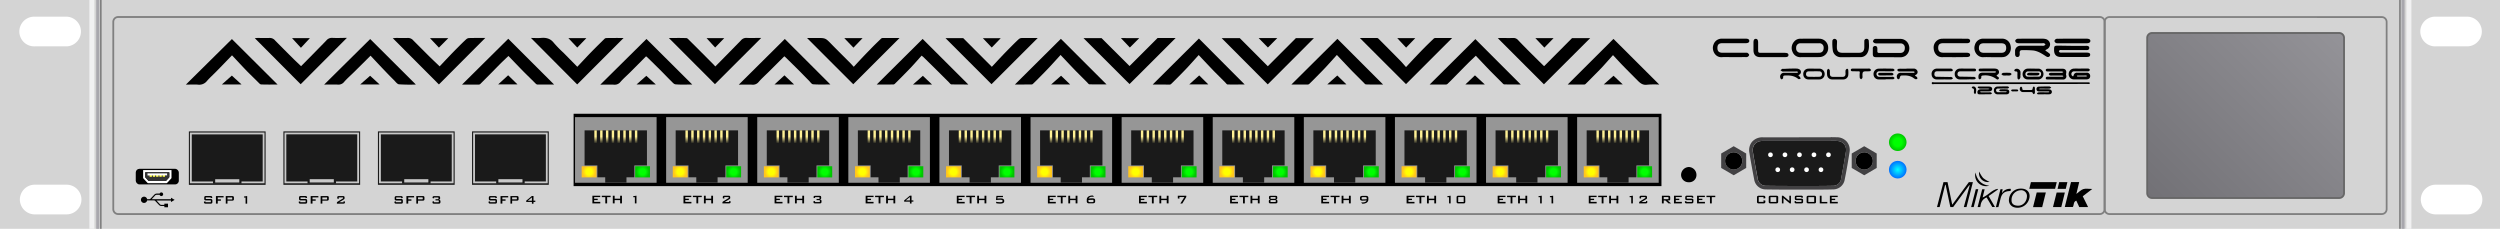 <svg id="Camada_1" data-name="Camada 1" xmlns="http://www.w3.org/2000/svg" xmlns:xlink="http://www.w3.org/1999/xlink" viewBox="0 0 1368 125.19"><defs><style>.cls-1{fill:#d4d4d4;}.cls-2{fill:url(#Gradiente_sem_nome_185);}.cls-3{fill:url(#Gradiente_sem_nome_46);}.cls-4{fill:#969696;}.cls-5{fill:url(#Gradiente_sem_nome_34);}.cls-6{fill:url(#Gradiente_sem_nome_46-2);}.cls-7{fill:#1a1a1a;}.cls-8{fill:url(#Gradiente_sem_nome_34-2);}.cls-9{fill:url(#Gradiente_sem_nome_46-3);}.cls-10{fill:url(#Gradiente_sem_nome_34-3);}.cls-11{fill:url(#Gradiente_sem_nome_46-4);}.cls-12{fill:url(#Gradiente_sem_nome_34-4);}.cls-13{fill:url(#Gradiente_sem_nome_46-5);}.cls-14{fill:url(#Gradiente_sem_nome_34-5);}.cls-15{fill:url(#Gradiente_sem_nome_46-6);}.cls-16{fill:url(#Gradiente_sem_nome_34-6);}.cls-17{fill:url(#Gradiente_sem_nome_46-7);}.cls-18{fill:url(#Gradiente_sem_nome_34-7);}.cls-19{fill:url(#Gradiente_sem_nome_46-8);}.cls-20{fill:url(#Gradiente_sem_nome_34-8);}.cls-21{fill:url(#Gradiente_sem_nome_46-9);}.cls-22{fill:url(#Gradiente_sem_nome_34-9);}.cls-23{fill:url(#Gradiente_sem_nome_46-10);}.cls-24{fill:url(#Gradiente_sem_nome_34-10);}.cls-25{fill:url(#Gradiente_sem_nome_46-11);}.cls-26{fill:url(#Gradiente_sem_nome_34-11);}.cls-27{fill:url(#Gradiente_sem_nome_46-12);}.cls-28{fill:url(#Gradiente_sem_nome_34-12);}.cls-29{fill:url(#Gradiente_sem_nome_46-13);}.cls-30{fill:#424143;}.cls-31{fill:#fff;}.cls-32{fill:gray;}.cls-33{fill:url(#Gradiente_sem_nome_10);}.cls-34{fill:#666;}.cls-35{fill:url(#Gradiente_sem_nome_66);}.cls-36{fill:url(#Gradiente_sem_nome_66-2);}.cls-37{fill:url(#Gradiente_sem_nome_66-3);}.cls-38{fill:url(#Gradiente_sem_nome_66-4);}.cls-39{fill:url(#Gradiente_sem_nome_66-5);}.cls-40{fill:url(#Gradiente_sem_nome_66-6);}.cls-41{fill:url(#Gradiente_sem_nome_66-7);}.cls-42{fill:url(#Gradiente_sem_nome_66-8);}.cls-43{fill:url(#Gradiente_sem_nome_66-9);}.cls-44{fill:url(#Gradiente_sem_nome_66-10);}.cls-45{fill:url(#Gradiente_sem_nome_66-11);}.cls-46{fill:url(#Gradiente_sem_nome_66-12);}.cls-47{fill:url(#Gradiente_sem_nome_66-13);}.cls-48{fill:url(#Gradiente_sem_nome_66-14);}.cls-49{fill:url(#Gradiente_sem_nome_66-15);}.cls-50{fill:url(#Gradiente_sem_nome_66-16);}.cls-51{fill:url(#Gradiente_sem_nome_66-17);}.cls-52{fill:url(#Gradiente_sem_nome_66-18);}.cls-53{fill:url(#Gradiente_sem_nome_66-19);}.cls-54{fill:url(#Gradiente_sem_nome_66-20);}.cls-55{fill:url(#Gradiente_sem_nome_66-21);}.cls-56{fill:url(#Gradiente_sem_nome_66-22);}.cls-57{fill:url(#Gradiente_sem_nome_66-23);}.cls-58{fill:url(#Gradiente_sem_nome_66-24);}.cls-59{fill:url(#Gradiente_sem_nome_66-25);}.cls-60{fill:url(#Gradiente_sem_nome_66-26);}.cls-61{fill:url(#Gradiente_sem_nome_66-27);}.cls-62{fill:url(#Gradiente_sem_nome_66-28);}.cls-63{fill:url(#Gradiente_sem_nome_66-29);}.cls-64{fill:url(#Gradiente_sem_nome_66-30);}.cls-65{fill:url(#Gradiente_sem_nome_66-31);}.cls-66{fill:url(#Gradiente_sem_nome_66-32);}.cls-67{fill:url(#Gradiente_sem_nome_66-33);}.cls-68{fill:url(#Gradiente_sem_nome_66-34);}.cls-69{fill:url(#Gradiente_sem_nome_66-35);}.cls-70{fill:url(#Gradiente_sem_nome_66-36);}.cls-71{fill:url(#Gradiente_sem_nome_66-37);}.cls-72{fill:url(#Gradiente_sem_nome_66-38);}.cls-73{fill:url(#Gradiente_sem_nome_66-39);}.cls-74{fill:url(#Gradiente_sem_nome_66-40);}.cls-75{fill:url(#Gradiente_sem_nome_66-41);}.cls-76{fill:url(#Gradiente_sem_nome_66-42);}.cls-77{fill:url(#Gradiente_sem_nome_66-43);}.cls-78{fill:url(#Gradiente_sem_nome_66-44);}.cls-79{fill:url(#Gradiente_sem_nome_66-45);}.cls-80{fill:url(#Gradiente_sem_nome_66-46);}.cls-81{fill:url(#Gradiente_sem_nome_66-47);}.cls-82{fill:url(#Gradiente_sem_nome_66-48);}.cls-83{fill:url(#Gradiente_sem_nome_66-49);}.cls-84{fill:url(#Gradiente_sem_nome_66-50);}.cls-85{fill:url(#Gradiente_sem_nome_66-51);}.cls-86{fill:url(#Gradiente_sem_nome_66-52);}.cls-87{fill:url(#Gradiente_sem_nome_66-53);}.cls-88{fill:url(#Gradiente_sem_nome_66-54);}.cls-89{fill:url(#Gradiente_sem_nome_66-55);}.cls-90{fill:url(#Gradiente_sem_nome_66-56);}.cls-91{fill:url(#Gradiente_sem_nome_66-57);}.cls-92{fill:url(#Gradiente_sem_nome_66-58);}.cls-93{fill:url(#Gradiente_sem_nome_66-59);}.cls-94{fill:url(#Gradiente_sem_nome_66-60);}.cls-95{fill:url(#Gradiente_sem_nome_66-61);}.cls-96{fill:url(#Gradiente_sem_nome_66-62);}.cls-97{fill:url(#Gradiente_sem_nome_66-63);}.cls-98{fill:url(#Gradiente_sem_nome_66-64);}.cls-99{fill:url(#Gradiente_sem_nome_66-65);}.cls-100{fill:url(#Gradiente_sem_nome_66-66);}.cls-101{fill:url(#Gradiente_sem_nome_66-67);}.cls-102{fill:url(#Gradiente_sem_nome_66-68);}.cls-103{fill:url(#Gradiente_sem_nome_66-69);}.cls-104{fill:url(#Gradiente_sem_nome_66-70);}.cls-105{fill:url(#Gradiente_sem_nome_66-71);}.cls-106{fill:url(#Gradiente_sem_nome_66-72);}.cls-107{fill:url(#Gradiente_sem_nome_66-73);}.cls-108{fill:url(#Gradiente_sem_nome_66-74);}.cls-109{fill:url(#Gradiente_sem_nome_66-75);}.cls-110{fill:url(#Gradiente_sem_nome_66-76);}.cls-111{fill:url(#Gradiente_sem_nome_66-77);}.cls-112{fill:url(#Gradiente_sem_nome_66-78);}.cls-113{fill:url(#Gradiente_sem_nome_66-79);}.cls-114{fill:url(#Gradiente_sem_nome_66-80);}.cls-115{fill:url(#Gradiente_sem_nome_66-81);}.cls-116{fill:url(#Gradiente_sem_nome_66-82);}.cls-117{fill:url(#Gradiente_sem_nome_66-83);}.cls-118{fill:url(#Gradiente_sem_nome_66-84);}.cls-119{fill:url(#Gradiente_sem_nome_66-85);}.cls-120{fill:url(#Gradiente_sem_nome_66-86);}.cls-121{fill:url(#Gradiente_sem_nome_66-87);}.cls-122{fill:url(#Gradiente_sem_nome_66-88);}.cls-123{fill:url(#Gradiente_sem_nome_66-89);}.cls-124{fill:url(#Gradiente_sem_nome_66-90);}.cls-125{fill:url(#Gradiente_sem_nome_66-91);}.cls-126{fill:url(#Gradiente_sem_nome_66-92);}.cls-127{fill:url(#Gradiente_sem_nome_66-93);}.cls-128{fill:url(#Gradiente_sem_nome_66-94);}.cls-129{fill:url(#Gradiente_sem_nome_66-95);}.cls-130{fill:url(#Gradiente_sem_nome_66-96);}.cls-131{fill:#a8a7ad;}.cls-132{fill:#f1f1f2;}.cls-133{fill:#333;}.cls-134{fill:#ff0;}.cls-135{fill:#c9c9c9;}</style><radialGradient id="Gradiente_sem_nome_185" cx="1038.45" cy="92.84" r="4.81" gradientUnits="userSpaceOnUse"><stop offset="0" stop-color="aqua"/><stop offset="1" stop-color="#0070ff"/></radialGradient><radialGradient id="Gradiente_sem_nome_46" cx="1038.45" cy="77.83" r="4.81" gradientUnits="userSpaceOnUse"><stop offset="0.46" stop-color="lime"/><stop offset="1" stop-color="#00c500"/></radialGradient><radialGradient id="Gradiente_sem_nome_34" cx="322.36" cy="94.03" r="3.6" gradientUnits="userSpaceOnUse"><stop offset="0.46" stop-color="#ff0"/><stop offset="1" stop-color="#ffc51e"/></radialGradient><radialGradient id="Gradiente_sem_nome_46-2" cx="351.61" cy="94.03" r="3.6" xlink:href="#Gradiente_sem_nome_46"/><radialGradient id="Gradiente_sem_nome_34-2" cx="372.21" cy="94.03" r="3.6" xlink:href="#Gradiente_sem_nome_34"/><radialGradient id="Gradiente_sem_nome_46-3" cx="401.46" cy="94.03" r="3.6" xlink:href="#Gradiente_sem_nome_46"/><radialGradient id="Gradiente_sem_nome_34-3" cx="422.06" cy="94.03" r="3.6" xlink:href="#Gradiente_sem_nome_34"/><radialGradient id="Gradiente_sem_nome_46-4" cx="451.31" cy="94.03" r="3.6" xlink:href="#Gradiente_sem_nome_46"/><radialGradient id="Gradiente_sem_nome_34-4" cx="471.91" cy="94.03" r="3.6" xlink:href="#Gradiente_sem_nome_34"/><radialGradient id="Gradiente_sem_nome_46-5" cx="501.16" cy="94.03" r="3.6" xlink:href="#Gradiente_sem_nome_46"/><radialGradient id="Gradiente_sem_nome_34-5" cx="521.75" cy="94.03" r="3.6" xlink:href="#Gradiente_sem_nome_34"/><radialGradient id="Gradiente_sem_nome_46-6" cx="551.01" cy="94.03" r="3.6" xlink:href="#Gradiente_sem_nome_46"/><radialGradient id="Gradiente_sem_nome_34-6" cx="571.6" cy="94.03" r="3.6" xlink:href="#Gradiente_sem_nome_34"/><radialGradient id="Gradiente_sem_nome_46-7" cx="600.86" cy="94.03" r="3.6" xlink:href="#Gradiente_sem_nome_46"/><radialGradient id="Gradiente_sem_nome_34-7" cx="621.45" cy="94.03" r="3.6" xlink:href="#Gradiente_sem_nome_34"/><radialGradient id="Gradiente_sem_nome_46-8" cx="650.71" cy="94.03" r="3.6" xlink:href="#Gradiente_sem_nome_46"/><radialGradient id="Gradiente_sem_nome_34-8" cx="671.3" cy="94.03" r="3.6" xlink:href="#Gradiente_sem_nome_34"/><radialGradient id="Gradiente_sem_nome_46-9" cx="700.56" cy="94.03" r="3.6" xlink:href="#Gradiente_sem_nome_46"/><radialGradient id="Gradiente_sem_nome_34-9" cx="721.15" cy="94.03" r="3.6" xlink:href="#Gradiente_sem_nome_34"/><radialGradient id="Gradiente_sem_nome_46-10" cx="750.41" cy="94.03" r="3.6" xlink:href="#Gradiente_sem_nome_46"/><radialGradient id="Gradiente_sem_nome_34-10" cx="771" cy="94.03" r="3.6" xlink:href="#Gradiente_sem_nome_34"/><radialGradient id="Gradiente_sem_nome_46-11" cx="800.26" cy="94.03" r="3.6" xlink:href="#Gradiente_sem_nome_46"/><radialGradient id="Gradiente_sem_nome_34-11" cx="820.85" cy="94.03" r="3.6" xlink:href="#Gradiente_sem_nome_34"/><radialGradient id="Gradiente_sem_nome_46-12" cx="850.11" cy="94.03" r="3.6" xlink:href="#Gradiente_sem_nome_46"/><radialGradient id="Gradiente_sem_nome_34-12" cx="870.7" cy="94.03" r="3.6" xlink:href="#Gradiente_sem_nome_34"/><radialGradient id="Gradiente_sem_nome_46-13" cx="899.96" cy="94.03" r="3.6" xlink:href="#Gradiente_sem_nome_46"/><linearGradient id="Gradiente_sem_nome_10" x1="1180.08" y1="111.94" x2="1277.53" y2="14.49" gradientTransform="translate(2457.61 126.43) rotate(-180)" gradientUnits="userSpaceOnUse"><stop offset="0" stop-color="#727176"/><stop offset="1" stop-color="#949398"/></linearGradient><linearGradient id="Gradiente_sem_nome_66" x1="325.89" y1="71.34" x2="325.89" y2="78.54" gradientUnits="userSpaceOnUse"><stop offset="0" stop-color="#fff195"/><stop offset="0.47" stop-color="#fff195"/><stop offset="1" stop-color="#1a1a1a"/></linearGradient><linearGradient id="Gradiente_sem_nome_66-2" x1="329.06" y1="71.34" x2="329.06" y2="78.54" xlink:href="#Gradiente_sem_nome_66"/><linearGradient id="Gradiente_sem_nome_66-3" x1="332.23" y1="71.34" x2="332.23" y2="78.54" xlink:href="#Gradiente_sem_nome_66"/><linearGradient id="Gradiente_sem_nome_66-4" x1="335.4" y1="71.34" x2="335.4" y2="78.54" xlink:href="#Gradiente_sem_nome_66"/><linearGradient id="Gradiente_sem_nome_66-5" x1="338.57" y1="71.34" x2="338.57" y2="78.54" xlink:href="#Gradiente_sem_nome_66"/><linearGradient id="Gradiente_sem_nome_66-6" x1="341.74" y1="71.34" x2="341.74" y2="78.54" xlink:href="#Gradiente_sem_nome_66"/><linearGradient id="Gradiente_sem_nome_66-7" x1="344.9" y1="71.34" x2="344.9" y2="78.54" xlink:href="#Gradiente_sem_nome_66"/><linearGradient id="Gradiente_sem_nome_66-8" x1="348.07" y1="71.34" x2="348.07" y2="78.54" xlink:href="#Gradiente_sem_nome_66"/><linearGradient id="Gradiente_sem_nome_66-9" x1="375.74" y1="71.34" x2="375.74" y2="78.54" xlink:href="#Gradiente_sem_nome_66"/><linearGradient id="Gradiente_sem_nome_66-10" x1="378.91" y1="71.34" x2="378.91" y2="78.54" xlink:href="#Gradiente_sem_nome_66"/><linearGradient id="Gradiente_sem_nome_66-11" x1="382.08" y1="71.34" x2="382.08" y2="78.54" xlink:href="#Gradiente_sem_nome_66"/><linearGradient id="Gradiente_sem_nome_66-12" x1="385.25" y1="71.34" x2="385.25" y2="78.54" xlink:href="#Gradiente_sem_nome_66"/><linearGradient id="Gradiente_sem_nome_66-13" x1="388.42" y1="71.34" x2="388.42" y2="78.54" xlink:href="#Gradiente_sem_nome_66"/><linearGradient id="Gradiente_sem_nome_66-14" x1="391.58" y1="71.34" x2="391.58" y2="78.54" xlink:href="#Gradiente_sem_nome_66"/><linearGradient id="Gradiente_sem_nome_66-15" x1="394.75" y1="71.34" x2="394.75" y2="78.54" xlink:href="#Gradiente_sem_nome_66"/><linearGradient id="Gradiente_sem_nome_66-16" x1="397.92" y1="71.34" x2="397.92" y2="78.54" xlink:href="#Gradiente_sem_nome_66"/><linearGradient id="Gradiente_sem_nome_66-17" x1="425.59" y1="71.34" x2="425.59" y2="78.54" xlink:href="#Gradiente_sem_nome_66"/><linearGradient id="Gradiente_sem_nome_66-18" x1="428.76" y1="71.34" x2="428.76" y2="78.54" xlink:href="#Gradiente_sem_nome_66"/><linearGradient id="Gradiente_sem_nome_66-19" x1="431.93" y1="71.34" x2="431.93" y2="78.54" xlink:href="#Gradiente_sem_nome_66"/><linearGradient id="Gradiente_sem_nome_66-20" x1="435.1" y1="71.34" x2="435.1" y2="78.54" xlink:href="#Gradiente_sem_nome_66"/><linearGradient id="Gradiente_sem_nome_66-21" x1="438.27" y1="71.34" x2="438.27" y2="78.54" xlink:href="#Gradiente_sem_nome_66"/><linearGradient id="Gradiente_sem_nome_66-22" x1="441.43" y1="71.34" x2="441.43" y2="78.54" xlink:href="#Gradiente_sem_nome_66"/><linearGradient id="Gradiente_sem_nome_66-23" x1="444.6" y1="71.34" x2="444.6" y2="78.54" xlink:href="#Gradiente_sem_nome_66"/><linearGradient id="Gradiente_sem_nome_66-24" x1="447.77" y1="71.34" x2="447.77" y2="78.54" xlink:href="#Gradiente_sem_nome_66"/><linearGradient id="Gradiente_sem_nome_66-25" x1="475.44" y1="71.34" x2="475.44" y2="78.54" xlink:href="#Gradiente_sem_nome_66"/><linearGradient id="Gradiente_sem_nome_66-26" x1="478.61" y1="71.34" x2="478.61" y2="78.54" xlink:href="#Gradiente_sem_nome_66"/><linearGradient id="Gradiente_sem_nome_66-27" x1="481.78" y1="71.34" x2="481.78" y2="78.54" xlink:href="#Gradiente_sem_nome_66"/><linearGradient id="Gradiente_sem_nome_66-28" x1="484.95" y1="71.34" x2="484.95" y2="78.54" xlink:href="#Gradiente_sem_nome_66"/><linearGradient id="Gradiente_sem_nome_66-29" x1="488.12" y1="71.34" x2="488.12" y2="78.54" xlink:href="#Gradiente_sem_nome_66"/><linearGradient id="Gradiente_sem_nome_66-30" x1="491.28" y1="71.34" x2="491.28" y2="78.54" xlink:href="#Gradiente_sem_nome_66"/><linearGradient id="Gradiente_sem_nome_66-31" x1="494.45" y1="71.34" x2="494.45" y2="78.54" xlink:href="#Gradiente_sem_nome_66"/><linearGradient id="Gradiente_sem_nome_66-32" x1="497.62" y1="71.34" x2="497.62" y2="78.54" xlink:href="#Gradiente_sem_nome_66"/><linearGradient id="Gradiente_sem_nome_66-33" x1="525.29" y1="71.34" x2="525.29" y2="78.54" xlink:href="#Gradiente_sem_nome_66"/><linearGradient id="Gradiente_sem_nome_66-34" x1="528.46" y1="71.34" x2="528.46" y2="78.54" xlink:href="#Gradiente_sem_nome_66"/><linearGradient id="Gradiente_sem_nome_66-35" x1="531.63" y1="71.34" x2="531.63" y2="78.54" xlink:href="#Gradiente_sem_nome_66"/><linearGradient id="Gradiente_sem_nome_66-36" x1="534.8" y1="71.34" x2="534.8" y2="78.54" xlink:href="#Gradiente_sem_nome_66"/><linearGradient id="Gradiente_sem_nome_66-37" x1="537.96" y1="71.34" x2="537.96" y2="78.54" xlink:href="#Gradiente_sem_nome_66"/><linearGradient id="Gradiente_sem_nome_66-38" x1="541.13" y1="71.34" x2="541.13" y2="78.54" xlink:href="#Gradiente_sem_nome_66"/><linearGradient id="Gradiente_sem_nome_66-39" x1="544.3" y1="71.34" x2="544.3" y2="78.54" xlink:href="#Gradiente_sem_nome_66"/><linearGradient id="Gradiente_sem_nome_66-40" x1="547.47" y1="71.34" x2="547.47" y2="78.54" xlink:href="#Gradiente_sem_nome_66"/><linearGradient id="Gradiente_sem_nome_66-41" x1="575.1" y1="71.34" x2="575.1" y2="78.54" xlink:href="#Gradiente_sem_nome_66"/><linearGradient id="Gradiente_sem_nome_66-42" x1="578.27" y1="71.34" x2="578.27" y2="78.54" xlink:href="#Gradiente_sem_nome_66"/><linearGradient id="Gradiente_sem_nome_66-43" x1="581.44" y1="71.34" x2="581.44" y2="78.54" xlink:href="#Gradiente_sem_nome_66"/><linearGradient id="Gradiente_sem_nome_66-44" x1="584.61" y1="71.34" x2="584.61" y2="78.54" xlink:href="#Gradiente_sem_nome_66"/><linearGradient id="Gradiente_sem_nome_66-45" x1="587.77" y1="71.34" x2="587.77" y2="78.54" xlink:href="#Gradiente_sem_nome_66"/><linearGradient id="Gradiente_sem_nome_66-46" x1="590.94" y1="71.34" x2="590.94" y2="78.54" xlink:href="#Gradiente_sem_nome_66"/><linearGradient id="Gradiente_sem_nome_66-47" x1="594.11" y1="71.34" x2="594.11" y2="78.54" xlink:href="#Gradiente_sem_nome_66"/><linearGradient id="Gradiente_sem_nome_66-48" x1="597.28" y1="71.34" x2="597.28" y2="78.54" xlink:href="#Gradiente_sem_nome_66"/><linearGradient id="Gradiente_sem_nome_66-49" x1="624.95" y1="71.34" x2="624.95" y2="78.54" xlink:href="#Gradiente_sem_nome_66"/><linearGradient id="Gradiente_sem_nome_66-50" x1="628.12" y1="71.34" x2="628.12" y2="78.54" xlink:href="#Gradiente_sem_nome_66"/><linearGradient id="Gradiente_sem_nome_66-51" x1="631.29" y1="71.34" x2="631.29" y2="78.54" xlink:href="#Gradiente_sem_nome_66"/><linearGradient id="Gradiente_sem_nome_66-52" x1="634.46" y1="71.34" x2="634.46" y2="78.54" xlink:href="#Gradiente_sem_nome_66"/><linearGradient id="Gradiente_sem_nome_66-53" x1="637.62" y1="71.34" x2="637.62" y2="78.54" xlink:href="#Gradiente_sem_nome_66"/><linearGradient id="Gradiente_sem_nome_66-54" x1="640.79" y1="71.34" x2="640.79" y2="78.54" xlink:href="#Gradiente_sem_nome_66"/><linearGradient id="Gradiente_sem_nome_66-55" x1="643.96" y1="71.34" x2="643.96" y2="78.54" xlink:href="#Gradiente_sem_nome_66"/><linearGradient id="Gradiente_sem_nome_66-56" x1="647.13" y1="71.34" x2="647.13" y2="78.54" xlink:href="#Gradiente_sem_nome_66"/><linearGradient id="Gradiente_sem_nome_66-57" x1="674.8" y1="71.34" x2="674.8" y2="78.54" xlink:href="#Gradiente_sem_nome_66"/><linearGradient id="Gradiente_sem_nome_66-58" x1="677.97" y1="71.34" x2="677.97" y2="78.54" xlink:href="#Gradiente_sem_nome_66"/><linearGradient id="Gradiente_sem_nome_66-59" x1="681.14" y1="71.34" x2="681.14" y2="78.54" xlink:href="#Gradiente_sem_nome_66"/><linearGradient id="Gradiente_sem_nome_66-60" x1="684.31" y1="71.34" x2="684.31" y2="78.54" xlink:href="#Gradiente_sem_nome_66"/><linearGradient id="Gradiente_sem_nome_66-61" x1="687.47" y1="71.34" x2="687.47" y2="78.54" xlink:href="#Gradiente_sem_nome_66"/><linearGradient id="Gradiente_sem_nome_66-62" x1="690.64" y1="71.34" x2="690.64" y2="78.54" xlink:href="#Gradiente_sem_nome_66"/><linearGradient id="Gradiente_sem_nome_66-63" x1="693.81" y1="71.34" x2="693.81" y2="78.54" xlink:href="#Gradiente_sem_nome_66"/><linearGradient id="Gradiente_sem_nome_66-64" x1="696.98" y1="71.34" x2="696.98" y2="78.54" xlink:href="#Gradiente_sem_nome_66"/><linearGradient id="Gradiente_sem_nome_66-65" x1="724.69" y1="71.34" x2="724.69" y2="78.54" xlink:href="#Gradiente_sem_nome_66"/><linearGradient id="Gradiente_sem_nome_66-66" x1="727.86" y1="71.34" x2="727.86" y2="78.54" xlink:href="#Gradiente_sem_nome_66"/><linearGradient id="Gradiente_sem_nome_66-67" x1="731.02" y1="71.34" x2="731.02" y2="78.54" xlink:href="#Gradiente_sem_nome_66"/><linearGradient id="Gradiente_sem_nome_66-68" x1="734.19" y1="71.34" x2="734.19" y2="78.54" xlink:href="#Gradiente_sem_nome_66"/><linearGradient id="Gradiente_sem_nome_66-69" x1="737.36" y1="71.34" x2="737.36" y2="78.54" xlink:href="#Gradiente_sem_nome_66"/><linearGradient id="Gradiente_sem_nome_66-70" x1="740.53" y1="71.34" x2="740.53" y2="78.54" xlink:href="#Gradiente_sem_nome_66"/><linearGradient id="Gradiente_sem_nome_66-71" x1="743.7" y1="71.34" x2="743.7" y2="78.54" xlink:href="#Gradiente_sem_nome_66"/><linearGradient id="Gradiente_sem_nome_66-72" x1="746.87" y1="71.34" x2="746.87" y2="78.54" xlink:href="#Gradiente_sem_nome_66"/><linearGradient id="Gradiente_sem_nome_66-73" x1="774.54" y1="71.34" x2="774.54" y2="78.54" xlink:href="#Gradiente_sem_nome_66"/><linearGradient id="Gradiente_sem_nome_66-74" x1="777.71" y1="71.34" x2="777.71" y2="78.54" xlink:href="#Gradiente_sem_nome_66"/><linearGradient id="Gradiente_sem_nome_66-75" x1="780.87" y1="71.34" x2="780.87" y2="78.54" xlink:href="#Gradiente_sem_nome_66"/><linearGradient id="Gradiente_sem_nome_66-76" x1="784.04" y1="71.34" x2="784.04" y2="78.54" xlink:href="#Gradiente_sem_nome_66"/><linearGradient id="Gradiente_sem_nome_66-77" x1="787.21" y1="71.34" x2="787.21" y2="78.54" xlink:href="#Gradiente_sem_nome_66"/><linearGradient id="Gradiente_sem_nome_66-78" x1="790.38" y1="71.34" x2="790.38" y2="78.54" xlink:href="#Gradiente_sem_nome_66"/><linearGradient id="Gradiente_sem_nome_66-79" x1="793.55" y1="71.34" x2="793.55" y2="78.54" xlink:href="#Gradiente_sem_nome_66"/><linearGradient id="Gradiente_sem_nome_66-80" x1="796.72" y1="71.34" x2="796.72" y2="78.54" xlink:href="#Gradiente_sem_nome_66"/><linearGradient id="Gradiente_sem_nome_66-81" x1="824.39" y1="71.34" x2="824.39" y2="78.54" xlink:href="#Gradiente_sem_nome_66"/><linearGradient id="Gradiente_sem_nome_66-82" x1="827.55" y1="71.34" x2="827.55" y2="78.54" xlink:href="#Gradiente_sem_nome_66"/><linearGradient id="Gradiente_sem_nome_66-83" x1="830.72" y1="71.34" x2="830.72" y2="78.54" xlink:href="#Gradiente_sem_nome_66"/><linearGradient id="Gradiente_sem_nome_66-84" x1="833.89" y1="71.34" x2="833.89" y2="78.54" xlink:href="#Gradiente_sem_nome_66"/><linearGradient id="Gradiente_sem_nome_66-85" x1="837.06" y1="71.34" x2="837.06" y2="78.54" xlink:href="#Gradiente_sem_nome_66"/><linearGradient id="Gradiente_sem_nome_66-86" x1="840.23" y1="71.34" x2="840.23" y2="78.54" xlink:href="#Gradiente_sem_nome_66"/><linearGradient id="Gradiente_sem_nome_66-87" x1="843.4" y1="71.34" x2="843.4" y2="78.54" xlink:href="#Gradiente_sem_nome_66"/><linearGradient id="Gradiente_sem_nome_66-88" x1="846.57" y1="71.34" x2="846.57" y2="78.54" xlink:href="#Gradiente_sem_nome_66"/><linearGradient id="Gradiente_sem_nome_66-89" x1="874.24" y1="71.34" x2="874.24" y2="78.54" xlink:href="#Gradiente_sem_nome_66"/><linearGradient id="Gradiente_sem_nome_66-90" x1="877.4" y1="71.34" x2="877.4" y2="78.54" xlink:href="#Gradiente_sem_nome_66"/><linearGradient id="Gradiente_sem_nome_66-91" x1="880.57" y1="71.34" x2="880.57" y2="78.54" xlink:href="#Gradiente_sem_nome_66"/><linearGradient id="Gradiente_sem_nome_66-92" x1="883.74" y1="71.34" x2="883.74" y2="78.54" xlink:href="#Gradiente_sem_nome_66"/><linearGradient id="Gradiente_sem_nome_66-93" x1="886.91" y1="71.34" x2="886.91" y2="78.54" xlink:href="#Gradiente_sem_nome_66"/><linearGradient id="Gradiente_sem_nome_66-94" x1="890.08" y1="71.34" x2="890.08" y2="78.54" xlink:href="#Gradiente_sem_nome_66"/><linearGradient id="Gradiente_sem_nome_66-95" x1="893.25" y1="71.34" x2="893.25" y2="78.54" xlink:href="#Gradiente_sem_nome_66"/><linearGradient id="Gradiente_sem_nome_66-96" x1="896.42" y1="71.34" x2="896.42" y2="78.54" xlink:href="#Gradiente_sem_nome_66"/></defs><path class="cls-1" d="M0,0V125.19H1368V0ZM44.57,109.19a8.15,8.15,0,0,1-8.12,8.12H19a8.15,8.15,0,0,1-8.13-8.12h0A8.16,8.16,0,0,1,19,101.06H36.45a8.15,8.15,0,0,1,8.12,8.13ZM36.45,25.37H19A8.13,8.13,0,1,1,19,9.12H36.45a8.13,8.13,0,0,1,0,16.25Zm1321.89,83.82a8.15,8.15,0,0,1-8.12,8.12H1332.8a8.15,8.15,0,0,1-8.13-8.12h0a8.16,8.16,0,0,1,8.13-8.13h17.42a8.15,8.15,0,0,1,8.12,8.13Zm-8.12-83.82H1332.8a8.13,8.13,0,1,1,0-16.25h17.42a8.13,8.13,0,0,1,0,16.25Z"/><path d="M126.9,21.38l25,24.88c-3,0-6,.07-9-.06-.57,0-1.16-.74-1.66-1.22-2-2-4-3.92-6-5.93-2.71-2.82-5.37-5.69-8.29-8.78-3.11,3.22-5.84,6.06-8.6,8.87-1.74,1.78-3.62,3.43-5.23,5.32a5.35,5.35,0,0,1-4.93,1.84c-2.14-.13-4.29,0-6.49,0Z"/><path d="M202.76,30.47c-3.24,3.23-6,6-8.88,8.83-1.91,1.9-4,3.68-5.73,5.7a3.93,3.93,0,0,1-3.48,1.28c-2.43-.06-4.86,0-7.28,0l25.18-24.92,25,24.9a91.57,91.57,0,0,1-9.23-.12c-1-.1-1.91-1.46-2.79-2.32-1.7-1.67-3.36-3.38-5-5.11C207.94,36,205.39,33.26,202.76,30.47Z"/><path d="M303.2,46.25c-3.12,0-6.14.06-9.16,0-.54,0-1.11-.7-1.58-1.16-2-2-4-3.92-6-5.93-2.73-2.79-5.43-5.61-8.25-8.54-1.64,1.57-3.05,2.89-4.41,4.24-1.76,1.76-3.48,3.55-5.23,5.32s-3.74,3.78-5.63,5.65a1.4,1.4,0,0,1-.78.45c-3.08,0-6.17,0-9.33,0l25.29-25.06Z"/><path d="M378.8,46.25c-3.14,0-6.18.16-9.17-.1-.92-.08-1.79-1.26-2.59-2-1.75-1.71-3.42-3.51-5.16-5.24-2.5-2.49-5-4.95-7.54-7.43-.22-.21-.47-.39-.81-.67-2.83,2.85-5.62,5.67-8.43,8.48-1.9,1.91-4,3.69-5.73,5.71a4,4,0,0,1-3.55,1.32c-2.42-.07-4.85,0-7.33,0l25.26-25Z"/><path d="M429.45,21.32l24.93,24.9c-3.19,0-6.34.14-9.46-.1-.81-.06-1.55-1.27-2.28-2-1.73-1.73-3.43-3.51-5.16-5.25-2.45-2.44-4.92-4.86-7.39-7.29-.27-.27-.57-.5-.9-.78-2.88,2.87-5.71,5.71-8.55,8.53C418.74,41.2,416.72,43,415,45a4,4,0,0,1-3.56,1.32c-2.39-.07-4.79,0-7.17,0Z"/><path d="M479.74,46.25,504.86,21.3l25,24.94c-3.06,0-6.14,0-9.21-.06-.51,0-1-.75-1.46-1.2-2-2-4.06-4.06-6.1-6.08-2.58-2.56-5.18-5.1-7.77-7.64-.15-.15-.33-.25-1-.83-1.92,2.13-3.8,4.29-5.76,6.39-1.67,1.79-3.41,3.51-5.13,5.26-1.24,1.25-2.48,2.5-3.74,3.73a1.31,1.31,0,0,1-.8.42C485.87,46.26,482.82,46.25,479.74,46.25Z"/><path d="M555.36,46.24l25.15-25,25,24.95c-3.15,0-6.26.05-9.37-.06-.46,0-.92-.74-1.36-1.17-2-2-4-4-6-6-2.69-2.78-5.34-5.62-8.44-8.89-2.31,2.54-4.27,4.73-6.28,6.87-1.53,1.64-3.11,3.23-4.69,4.83q-2,2.07-4.12,4.09a1.21,1.21,0,0,1-.71.36C561.49,46.25,558.44,46.24,555.36,46.24Z"/><path d="M882.89,21.28l25.07,25a45.31,45.31,0,0,0-6.61.07c-2.54.38-4-1-5.49-2.53-2.58-2.6-5.18-5.18-7.74-7.81-1.71-1.75-3.36-3.57-5.49-5.85-2.19,2.42-4.08,4.59-6,6.68-1.72,1.84-3.52,3.6-5.29,5.39-1.19,1.21-2.38,2.42-3.59,3.6a1.26,1.26,0,0,1-.79.42c-3,0-6.1,0-9.11,0Z"/><path d="M832.16,46.24c-2.95,0-6,0-9-.06-.51,0-1-.71-1.48-1.15-2-2-4-4-6-6-2.7-2.79-5.35-5.62-8.12-8.53-1.68,1.62-3.07,2.9-4.4,4.24-2.4,2.4-4.76,4.83-7.14,7.23q-1.92,2-3.89,3.89a1.28,1.28,0,0,1-.81.38c-3,0-6,0-9,0l25-24.84C815.37,29.47,823.78,37.86,832.16,46.24Z"/><path d="M630.76,46.25l25.29-25.16c8.23,8.26,16.61,16.68,25.05,25.14-3.12,0-6.23.05-9.33,0-.47,0-.94-.74-1.37-1.17-2-2-4-4-6-6-2.69-2.79-5.34-5.62-8.48-8.94-2.3,2.54-4.24,4.74-6.24,6.89-1.53,1.64-3.12,3.23-4.69,4.83-1.36,1.38-2.73,2.75-4.12,4.09a1.32,1.32,0,0,1-.82.37C637,46.26,634,46.25,630.76,46.25Z"/><path d="M756.82,46.24c-3.23,0-6.29.06-9.34-.05-.5,0-1-.73-1.47-1.17-2-2-4-4-6-6-2.69-2.8-5.34-5.63-8.48-8.95-2.3,2.54-4.25,4.74-6.25,6.89-1.53,1.64-3.12,3.23-4.69,4.82q-2,2.07-4.12,4.1a1.32,1.32,0,0,1-.82.37c-3,0-6,0-9,0l25.17-25Z"/><path d="M164.75,36.22c2.46-2.49,4.89-4.94,7.31-7.4q2.38-2.45,4.78-4.88c.58-.6,1.16-1.18,1.73-1.79a3.91,3.91,0,0,1,3.26-1.43c2.63.15,5.27,0,8,0L164.52,46.09,139.4,20.86c.6,0,1.12-.09,1.64-.09,2.12,0,4.25.1,6.36,0a3.79,3.79,0,0,1,3.17,1.41q5.06,5.12,10.17,10.2C162,33.6,163.31,34.83,164.75,36.22Z"/><path d="M265.55,20.77,240.17,46.21,214.91,20.87c.77,0,1.37-.1,2-.1,2.05,0,4.11.1,6.16,0a3.81,3.81,0,0,1,3.15,1.42q4,4,8,8c2,2,4.07,3.92,6.36,6.13,1.56-1.66,3.19-3.4,4.83-5.12s3.15-3.29,4.76-4.9,3.26-3.29,5-4.86a2.5,2.5,0,0,1,1.54-.61C259.51,20.74,262.42,20.77,265.55,20.77Z"/><path d="M466.9,46.09,441.6,20.78h5.27c4.84,0,4.81,0,8.13,3.41s6.89,6.9,10.32,10.36c.54.53,1,1.1,1.86,2,1.71-1.85,3.34-3.63,5-5.38s3.21-3.33,4.83-5,3.24-3.22,4.88-4.8a1.64,1.64,0,0,1,.95-.56c3.08-.05,6.17,0,9.37,0Z"/><path d="M517.38,20.87h9.7l15.65,15.69c1.76-1.88,3.4-3.66,5.06-5.41s3.14-3.29,4.74-4.9,3.21-3.25,4.89-4.79a2.65,2.65,0,0,1,1.63-.65c2.88-.06,5.76,0,8.78,0L542.55,46.06Z"/><path d="M341.24,20.78,315.83,46.2,290.55,20.77c1.86,0,3.62.14,5.35,0,2.89-.28,5.27.24,7.19,2.73a62.31,62.31,0,0,0,5.21,5.33l7.6,7.72c1.76-1.87,3.38-3.61,5-5.33s3.16-3.29,4.76-4.9,3.34-3.31,5-4.95a1.7,1.7,0,0,1,1-.54C334.75,20.76,337.84,20.78,341.24,20.78Z"/><path d="M391.43,36.37l7.45-7.56,4.78-4.88c.58-.59,1.18-1.17,1.74-1.78a3.76,3.76,0,0,1,3.16-1.41c2.63.13,5.28,0,8,0L391.22,46.05,366,20.79c3.36,0,6.47-.06,9.58.06.56,0,1.14.72,1.63,1.2q6.28,6.25,12.53,12.54C390.28,35.1,390.76,35.64,391.43,36.37Z"/><path d="M709.12,20.85H719l-25.3,25.32L668.51,20.88h9.92l15.32,15.37Z"/><path d="M618.08,46c-8.3-8.27-16.66-16.62-25.19-25.13h9.89l15.31,15.27,15.32-15.33h9.89Z"/><path d="M844.83,46.13,819.58,20.87c.67,0,1-.08,1.43-.08,2.3,0,4.59.06,6.89,0a3.29,3.29,0,0,1,2.75,1.1c1.61,1.71,3.25,3.38,4.9,5.05q4.46,4.47,9,8.92a3,3,0,0,0,.43.32l15.24-15.32h9.94Z"/><path d="M744.12,20.79c3.29,0,6.37,0,9.45,0a1.5,1.5,0,0,1,.86.51c3.92,3.94,7.84,7.87,11.74,11.83,1,1,1.94,2.15,3.21,3.58,1.92-2.06,3.54-3.83,5.2-5.58s3.09-3.24,4.66-4.83,3.39-3.35,5.11-5a1.7,1.7,0,0,1,1-.52c3.06,0,6.11,0,9.28,0-8.48,8.46-16.85,16.83-25.27,25.25Z"/><path d="M1144.9,103.4l-5.22,4c1,2,1.91,3.87,2.92,5.9h-4.83c-.53-1.14-1.06-2.3-1.61-3.51-1.73.6-1.17,2.38-1.91,3.5h-4.4l3.41-13.66h4.48l-1.55,6.49c1.37-1,2.45-2.21,3.78-2.64S1142.91,103.4,1144.9,103.4Z"/><path d="M1061.36,113.32h-1.44c1.2-4.61,2.37-9.12,3.56-13.67h2.21c.83,4,1.67,8,2.57,12.38l9.1-12.37h2.21c-1.18,4.58-2.33,9.09-3.5,13.65h-1.47c1.09-4,2.15-7.94,3.22-11.87l-.23-.13c-2.92,4-5.84,8-8.82,12h-1.54c-.86-4.09-1.72-8.14-2.58-12.2h-.26C1063.39,105.14,1062.39,109.18,1061.36,113.32Z"/><path d="M1125.45,99.67c-.32,1.28-.61,2.44-.91,3.66h-14.11l.88-3.66Z"/><path d="M924.1,99.72a4.06,4.06,0,0,1-4.21-4.2,4.4,4.4,0,0,1,4.24-4.13,4.3,4.3,0,0,1,4.17,4.29A3.94,3.94,0,0,1,924.1,99.72Z"/><path d="M1117.48,113.33h-5c.67-2.7,1.32-5.32,2-8h5C1118.8,108.05,1118.15,110.64,1117.48,113.33Z"/><path d="M1105.75,103.22c4-.15,5.92,2.9,4.25,6.59a6.54,6.54,0,0,1-8.35,3.44,4,4,0,0,1-2.34-4.24A6.32,6.32,0,0,1,1105.75,103.22Zm-1.52,9.33c2.73.07,4.86-2.19,4.92-5.23a3.12,3.12,0,0,0-3.43-3.21,5.2,5.2,0,0,0-5,5.19C1100.61,111.42,1101.78,112.49,1104.23,112.55Z"/><path d="M1123.39,113.32c.68-2.74,1.32-5.32,2-7.95h4.49c-.67,2.69-1.3,5.3-1.95,7.95Z"/><path d="M1083.61,113.31h-1.46c.84-3.29,1.66-6.49,2.5-9.76H1086c-.37,1.51-.72,2.94-1.1,4.51,3-1.19,5-4.13,8.15-4.73l.24.37-5.11,3.58c1.15,2,2.27,4,3.47,6h-1.47l-3.11-5.25C1084.66,109,1083.85,110.9,1083.61,113.31Z"/><path d="M121.41,46.22c2.07-1.83,3.87-3.44,5.46-4.86l5.3,4.86Z"/><path d="M207.72,46.22H197.1l5.43-4.77Z"/><path d="M888,46.2H877.55l5.37-4.75Z"/><path d="M272.59,46.19c2.08-1.89,3.82-3.49,5.47-5l5.11,5Z"/><path d="M423.8,46.22l5.45-5,5.27,5Z"/><path d="M510,46.24H499.59l5.4-4.76Z"/><path d="M585.59,46.22H575.17l5.45-4.79Z"/><path d="M731.76,41.31l5,4.87H726.29Z"/><path d="M801.83,46.23l5.27-5,5.41,5Z"/><path d="M656.2,41.26l5,4.94H650.75Z"/><path d="M353.67,41.48l5.2,4.75H348.3Z"/><path d="M159.79,20.85h9.8l-4.93,5.3Z"/><path d="M391.33,26l-4.72-5.15h9.71Z"/><path d="M850.13,20.86l-5.06,5.19c-1.71-1.79-3.33-3.5-4.93-5.19Z"/><path d="M311,20.85h9.88c-1.63,1.7-3.26,3.38-5,5.18C314.17,24.27,312.57,22.58,311,20.85Z"/><path d="M240.17,26.05l-4.87-5.17h10Z"/><path d="M467,26.08l-5-5.21H472Z"/><path d="M693.8,26l-5.06-5.16h10.18Z"/><path d="M547.6,20.9,542.68,26l-4.86-5.11Z"/><path d="M623.38,20.87,618.26,26l-4.89-5.16Z"/><path d="M774.43,20.88l-5,5.18c-1.7-1.83-3.31-3.55-4.84-5.18Z"/><path d="M1094.66,103.54h1.17c-.1.64-.2,1.2-.37,2.24a4.84,4.84,0,0,1,4.89-2.41l-.14,1.09a6.7,6.7,0,0,1-.73.1c-2.66.15-4,1.31-4.71,3.9-.4,1.58-.81,3.16-1.24,4.84l-1.4.07C1093,110,1093.82,106.82,1094.66,103.54Z"/><path d="M1130.39,103.34h-4.49c.31-1.26.58-2.42.88-3.67h4.5C1131,100.92,1130.68,102.11,1130.39,103.34Z"/><path d="M1080,113.32h-1.39c.86-3.32,1.69-6.55,2.53-9.79h1.37C1081.63,106.83,1080.81,110,1080,113.32Z"/><path d="M1088.55,101.61a6,6,0,0,1-7.58-7.22C1081.89,98.51,1084.2,101.11,1088.55,101.61Z"/><path d="M1088.69,99.53a4.8,4.8,0,0,1-5.68-5.65,16.34,16.34,0,0,0,2.16,3.53A16.15,16.15,0,0,0,1088.69,99.53Z"/><circle class="cls-2" cx="1038.45" cy="92.84" r="4.81"/><circle class="cls-3" cx="1038.45" cy="77.83" r="4.81"/><rect x="313.87" y="62.25" width="595.28" height="39.6"/><rect class="cls-4" x="314.66" y="64.09" width="44.63" height="35.92"/><rect class="cls-5" x="318.29" y="90.97" width="8.13" height="6.11"/><rect class="cls-6" x="347.55" y="90.97" width="8.13" height="6.11"/><polygon class="cls-7" points="354.01 71.34 319.88 71.34 319.88 90.52 326.88 90.52 326.88 97.02 331.17 97.02 331.17 99.96 342.81 99.96 342.81 97.02 347.1 97.02 347.1 90.52 354.01 90.52 354.01 71.34"/><rect class="cls-4" x="364.51" y="64.09" width="44.63" height="35.92"/><rect class="cls-8" x="368.14" y="90.97" width="8.13" height="6.11"/><rect class="cls-9" x="397.4" y="90.97" width="8.13" height="6.11"/><polygon class="cls-7" points="403.86 71.34 369.73 71.34 369.73 90.52 376.73 90.52 376.73 97.02 381.01 97.02 381.01 99.96 392.66 99.96 392.66 97.02 396.95 97.02 396.95 90.52 403.86 90.52 403.86 71.34"/><rect class="cls-4" x="414.36" y="64.09" width="44.63" height="35.92"/><rect class="cls-10" x="417.99" y="90.97" width="8.13" height="6.11"/><rect class="cls-11" x="447.25" y="90.97" width="8.13" height="6.11"/><polygon class="cls-7" points="453.71 71.34 419.58 71.34 419.58 90.52 426.58 90.52 426.58 97.02 430.87 97.02 430.87 99.96 442.51 99.96 442.51 97.02 446.8 97.02 446.8 90.52 453.71 90.52 453.71 71.34"/><rect class="cls-4" x="464.21" y="64.09" width="44.63" height="35.92"/><rect class="cls-12" x="467.84" y="90.97" width="8.13" height="6.11"/><rect class="cls-13" x="497.1" y="90.97" width="8.13" height="6.11"/><polygon class="cls-7" points="503.56 71.34 469.43 71.34 469.43 90.52 476.43 90.52 476.43 97.02 480.71 97.02 480.71 99.96 492.36 99.96 492.36 97.02 496.65 97.02 496.65 90.52 503.56 90.52 503.56 71.34"/><rect class="cls-4" x="514.06" y="64.09" width="44.63" height="35.92"/><rect class="cls-14" x="517.69" y="90.97" width="8.13" height="6.11"/><rect class="cls-15" x="546.95" y="90.97" width="8.13" height="6.11"/><polygon class="cls-7" points="553.4 71.34 519.28 71.34 519.28 90.52 526.28 90.52 526.28 97.02 530.56 97.02 530.56 99.96 542.21 99.96 542.21 97.02 546.5 97.02 546.5 90.52 553.4 90.52 553.4 71.34"/><rect class="cls-4" x="563.91" y="64.09" width="44.63" height="35.92"/><rect class="cls-16" x="567.54" y="90.97" width="8.13" height="6.11"/><rect class="cls-17" x="596.8" y="90.97" width="8.13" height="6.11"/><polygon class="cls-7" points="603.25 71.34 569.13 71.34 569.13 90.52 576.13 90.52 576.13 97.02 580.41 97.02 580.41 99.96 592.06 99.96 592.06 97.02 596.35 97.02 596.35 90.52 603.25 90.52 603.25 71.34"/><rect class="cls-4" x="613.76" y="64.09" width="44.63" height="35.92"/><rect class="cls-18" x="617.39" y="90.97" width="8.13" height="6.11"/><rect class="cls-19" x="646.64" y="90.97" width="8.13" height="6.11"/><polygon class="cls-7" points="653.1 71.34 618.98 71.34 618.98 90.52 625.98 90.52 625.98 97.02 630.26 97.02 630.26 99.96 641.91 99.96 641.91 97.02 646.2 97.02 646.2 90.52 653.1 90.52 653.1 71.34"/><rect class="cls-4" x="663.61" y="64.09" width="44.63" height="35.92"/><rect class="cls-20" x="667.24" y="90.97" width="8.13" height="6.11"/><rect class="cls-21" x="696.49" y="90.97" width="8.13" height="6.11"/><polygon class="cls-7" points="702.95 71.34 668.83 71.34 668.83 90.52 675.83 90.52 675.83 97.02 680.11 97.02 680.11 99.96 691.76 99.96 691.76 97.02 696.04 97.02 696.04 90.52 702.95 90.52 702.95 71.34"/><rect class="cls-4" x="713.46" y="64.09" width="44.63" height="35.92"/><rect class="cls-22" x="717.09" y="90.97" width="8.13" height="6.11"/><rect class="cls-23" x="746.34" y="90.97" width="8.13" height="6.11"/><polygon class="cls-7" points="752.8 71.34 718.67 71.34 718.67 90.52 725.68 90.52 725.68 97.02 729.96 97.02 729.96 99.96 741.61 99.96 741.61 97.02 745.89 97.02 745.89 90.52 752.8 90.52 752.8 71.34"/><rect class="cls-4" x="763.31" y="64.09" width="44.63" height="35.92"/><rect class="cls-24" x="766.94" y="90.97" width="8.13" height="6.11"/><rect class="cls-25" x="796.19" y="90.97" width="8.13" height="6.11"/><polygon class="cls-7" points="802.65 71.34 768.52 71.34 768.52 90.52 775.53 90.52 775.53 97.02 779.81 97.02 779.81 99.96 791.46 99.96 791.46 97.02 795.74 97.02 795.74 90.52 802.65 90.52 802.65 71.34"/><rect class="cls-4" x="813.16" y="64.09" width="44.63" height="35.92"/><rect class="cls-26" x="816.79" y="90.97" width="8.13" height="6.11"/><rect class="cls-27" x="846.04" y="90.97" width="8.13" height="6.11"/><polygon class="cls-7" points="852.5 71.34 818.37 71.34 818.37 90.52 825.38 90.52 825.38 97.02 829.66 97.02 829.66 99.96 841.31 99.96 841.31 97.02 845.59 97.02 845.59 90.52 852.5 90.52 852.5 71.34"/><rect class="cls-4" x="863.01" y="64.09" width="44.63" height="35.92"/><rect class="cls-28" x="866.63" y="90.97" width="8.13" height="6.11"/><rect class="cls-29" x="895.89" y="90.97" width="8.13" height="6.11"/><polygon class="cls-7" points="902.35 71.34 868.22 71.34 868.22 90.52 875.23 90.52 875.23 97.02 879.51 97.02 879.51 99.96 891.16 99.96 891.16 97.02 895.44 97.02 895.44 90.52 902.35 90.52 902.35 71.34"/><rect x="74.29" y="92.38" width="23.56" height="8.52" rx="2"/><path class="cls-7" d="M982,77.07h17.21c2,0,4,0,5.93.05,3.39.13,5.49,2.59,4.95,5.93q-1.2,7.41-2.62,14.78a4.42,4.42,0,0,1-4.45,3.84c-5.7.12-11.4.11-17.1.1-6.57,0-13.15,0-19.72-.11a4.4,4.4,0,0,1-4.34-3.81c-.93-4.85-1.84-9.7-2.63-14.57-.59-3.68,1.61-6.15,5.35-6.16,5.8,0,11.61,0,17.42,0Z"/><path class="cls-30" d="M1001.77,77.07c1.11,0,2.21,0,3.32.05,3.39.13,5.49,2.59,4.95,5.93q-1.2,7.41-2.62,14.78a4.42,4.42,0,0,1-4.45,3.84c-4.48.09-9,.11-13.44.11h-3.66c-6.57,0-13.15,0-19.72-.11a4.4,4.4,0,0,1-4.34-3.81c-.93-4.85-1.84-9.7-2.63-14.57-.59-3.68,1.61-6.15,5.35-6.16l7,0H982v0h19.82m0-2H980v0h-8.38l-7.05,0a7.49,7.49,0,0,0-5.85,2.46,7.3,7.3,0,0,0-1.46,6c.82,5.12,1.79,10.23,2.63,14.62a6.4,6.4,0,0,0,6.28,5.44c6.16.11,12.43.11,18.48.11h4.93c5,0,9.23,0,13.49-.12a6.4,6.4,0,0,0,6.37-5.45c1-4.93,1.83-9.92,2.62-14.84a7.06,7.06,0,0,0-1.39-5.71,7.26,7.26,0,0,0-5.45-2.54c-1.22,0-2.4-.05-3.4-.05Z"/><circle class="cls-31" cx="972.78" cy="92.87" r="1.29"/><circle class="cls-31" cx="968.8" cy="84.7" r="1.29"/><circle class="cls-31" cx="976.73" cy="84.7" r="1.29"/><circle class="cls-31" cx="984.67" cy="84.7" r="1.29"/><circle class="cls-31" cx="992.6" cy="84.7" r="1.29"/><circle class="cls-31" cx="1000.54" cy="84.7" r="1.29"/><circle class="cls-31" cx="980.67" cy="92.87" r="1.29"/><circle class="cls-31" cx="988.55" cy="92.87" r="1.29"/><circle class="cls-31" cx="996.44" cy="92.87" r="1.29"/><path class="cls-30" d="M948.67,80,941.83,84v7.9l6.84,4,6.85-4V84Zm0,12.77a4.71,4.71,0,1,1,4.72-4.71A4.71,4.71,0,0,1,948.67,92.78Z"/><path class="cls-30" d="M1020.1,80,1013.26,84v7.9l6.84,4,6.84-4V84Zm0,12.77a4.71,4.71,0,1,1,4.71-4.71A4.71,4.71,0,0,1,1020.1,92.78Z"/><path class="cls-32" d="M1149,117.63H64.65a3.17,3.17,0,0,1-3.16-3.16V12A3.16,3.16,0,0,1,64.65,8.8H1149a3.16,3.16,0,0,1,3.16,3.16V114.47A3.17,3.17,0,0,1,1149,117.63ZM64.65,9.8A2.16,2.16,0,0,0,62.49,12V114.47a2.16,2.16,0,0,0,2.16,2.16H1149a2.16,2.16,0,0,0,2.16-2.16V12A2.16,2.16,0,0,0,1149,9.8Z"/><path class="cls-32" d="M1303.29,117.63h-149a3.16,3.16,0,0,1-3.15-3.16V12a3.15,3.15,0,0,1,3.15-3.16h149a3.16,3.16,0,0,1,3.16,3.16V114.47A3.17,3.17,0,0,1,1303.29,117.63ZM1154.32,9.8a2.16,2.16,0,0,0-2.15,2.16V114.47a2.16,2.16,0,0,0,2.15,2.16h149a2.16,2.16,0,0,0,2.16-2.16V12a2.16,2.16,0,0,0-2.16-2.16Z"/><rect class="cls-33" x="1174.94" y="18.07" width="107.74" height="90.28" rx="2.66" transform="translate(2457.61 126.43) rotate(180)"/><path class="cls-34" d="M1280,108.85H1177.6a3.15,3.15,0,0,1-3.16-3.15v-85a3.16,3.16,0,0,1,3.16-3.16H1280a3.17,3.17,0,0,1,3.16,3.16v85A3.16,3.16,0,0,1,1280,108.85ZM1177.6,18.57a2.16,2.16,0,0,0-2.16,2.16v85a2.16,2.16,0,0,0,2.16,2.15H1280a2.16,2.16,0,0,0,2.16-2.15v-85a2.16,2.16,0,0,0-2.16-2.16Z"/><path d="M328.48,111.29h-4.32v-4.18h4.28v.72h-3.31v.93h1.93v.71h-1.93v1h3.35Z"/><path d="M334.15,107.86h-1.93v3.43h-1v-3.43h-1.92v-.75h4.82Z"/><path d="M340.33,111.29h-1V109.5h-3v1.79h-1v-4.18h1v1.62h3v-1.62h1Z"/><path d="M348.28,111.29h-.88v-3.38h-.89v-.56l1.77-.27Z"/><path d="M378.33,111.29H374v-4.18h4.28v.72H375v.93h1.93v.71H375v1h3.35Z"/><path d="M384,107.86h-1.93v3.43h-1v-3.43h-1.92v-.75H384Z"/><path d="M390.18,111.29h-1V109.5h-3v1.79h-1v-4.18h1v1.62h3v-1.62h1Z"/><path d="M399.78,110.48a.79.79,0,0,1-.24.67,1.35,1.35,0,0,1-.72.14h-3.51v-.38a.69.69,0,0,1,.13-.45,1.58,1.58,0,0,1,.39-.31l2.89-1.78v-.54h-2.38v.86l-.82-.21v-.55a.77.77,0,0,1,.23-.67,1.24,1.24,0,0,1,.72-.15h2.15c.43,0,.7.08.82.24a1.7,1.7,0,0,1,.13.85.93.93,0,0,1-.12.52,1.36,1.36,0,0,1-.42.33l-2.45,1.49H399v-.62l.77.22Z"/><path d="M428.18,111.29h-4.32v-4.18h4.28v.72h-3.31v.93h1.93v.71h-1.93v1h3.35Z"/><path d="M433.85,107.86h-1.93v3.43h-1v-3.43H429v-.75h4.82Z"/><path d="M440,111.29h-1V109.5h-3v1.79h-1v-4.18h1v1.62h3v-1.62h1Z"/><path d="M449.52,110.39a.9.9,0,0,1-.24.73,1.25,1.25,0,0,1-.77.17h-2.43c-.45,0-.73-.08-.84-.26a2,2,0,0,1-.12-.89L446,110v.58h2.25c.22,0,.35-.06.39-.19a3.17,3.17,0,0,0,0-.49.39.39,0,0,0-.09-.31.49.49,0,0,0-.32-.07h-1.41v-.68h1.26c.2,0,.33,0,.37-.15a1.72,1.72,0,0,0,0-.44.39.39,0,0,0-.09-.31.45.45,0,0,0-.31-.07H446v.52l-.82-.16v-.26a.8.8,0,0,1,.23-.67,1.24,1.24,0,0,1,.72-.15h2.26c.46,0,.74.1.85.28a2.33,2.33,0,0,1,.11.92.72.72,0,0,1-.21.58,1.32,1.32,0,0,1-.6.22c.65.06,1,.34,1,.85Z"/><path d="M478,111.29h-4.32v-4.18H478v.72h-3.31v.93h1.93v.71h-1.93v1H478Z"/><path d="M483.7,107.86h-1.93v3.43h-1v-3.43h-1.92v-.75h4.82Z"/><path d="M489.88,111.29h-1V109.5h-3v1.79h-1v-4.18h1v1.62h3v-1.62h1Z"/><path d="M499.8,110.37h-1v1h-.89v-1h-3.16v-.7l3.13-2.6h.92v2.6h1Zm-1.9-.7V107.8l-2.28,1.87Z"/><path d="M527.88,111.29h-4.32v-4.18h4.28v.72h-3.31v.93h1.93v.71h-1.93v1h3.35Z"/><path d="M533.55,107.86h-1.93v3.43h-1v-3.43h-1.92v-.75h4.82Z"/><path d="M539.73,111.29h-1V109.5h-3v1.79h-1v-4.18h1v1.62h3v-1.62h1Z"/><path d="M549.51,110a1.17,1.17,0,0,1-.77,1.18,4,4,0,0,1-1.53.22,9.59,9.59,0,0,1-2-.17l-.21-.81a12.14,12.14,0,0,0,2.21.22,3.82,3.82,0,0,0,.9-.08.6.6,0,0,0,.52-.6c0-.29-.17-.48-.51-.58a3.61,3.61,0,0,0-.86-.07,18.57,18.57,0,0,0-2.26.17l.24-2.32h3.61l-.07.72h-2.92l-.09.81c.69-.07,1.25-.11,1.69-.11C548.82,108.53,549.51,109,549.51,110Z"/><path d="M577.73,111.29h-4.32v-4.18h4.28v.72h-3.31v.93h1.93v.71h-1.93v1h3.35Z"/><path d="M583.4,107.86h-1.93v3.43h-1v-3.43h-1.92v-.75h4.82Z"/><path d="M589.58,111.29h-1V109.5h-3v1.79h-1v-4.18h1v1.62h3v-1.62h1Z"/><path d="M599.26,110.27q0,1-1.44,1h-1.76A1.56,1.56,0,0,1,595,111a1.31,1.31,0,0,1-.32-1v-.56a2.13,2.13,0,0,1,.94-1.9,3.8,3.8,0,0,1,2.15-.54,1.85,1.85,0,0,1,.3,0l.57.67h-.27a11,11,0,0,0-1.11,0,1.77,1.77,0,0,0-1.62,1,13.36,13.36,0,0,1,1.85-.14,5.87,5.87,0,0,1,.82.05,1.21,1.21,0,0,1,.72.31,1,1,0,0,1,.23.72Zm-.89-.23v-.23a.42.42,0,0,0-.31-.45,2.19,2.19,0,0,0-.62,0,17,17,0,0,0-1.85.1,1.66,1.66,0,0,0,0,.24,1.17,1.17,0,0,0,.13.71c.1.12.35.18.74.18h1.16a1.65,1.65,0,0,0,.54-.06A.46.46,0,0,0,598.37,110Z"/><path d="M627.58,111.29h-4.32v-4.18h4.28v.72h-3.31v.93h1.93v.71h-1.93v1h3.35Z"/><path d="M633.25,107.86h-1.93v3.43h-1v-3.43h-1.92v-.75h4.82Z"/><path d="M639.43,111.29h-1V109.5h-3v1.79h-1v-4.18h1v1.62h3v-1.62h1Z"/><path d="M649.13,107.79l-2.19,3.58h-1.06l2.25-3.54h-2.76v.9l-.88-.16v-1.46h4.64Z"/><path d="M677.43,111.29h-4.32v-4.18h4.28v.72h-3.31v.93H676v.71h-1.93v1h3.35Z"/><path d="M683.1,107.86h-1.93v3.43h-1v-3.43h-1.92v-.75h4.82Z"/><path d="M689.28,111.29h-1V109.5h-3v1.79h-1v-4.18h1v1.62h3v-1.62h1Z"/><path d="M699,110.39a.87.87,0,0,1-.25.73,1.23,1.23,0,0,1-.77.17h-2.67a1.25,1.25,0,0,1-.77-.17.9.9,0,0,1-.24-.73V110c0-.49.29-.77.89-.84-.38-.07-.61-.19-.71-.38a2.24,2.24,0,0,1-.09-.81.8.8,0,0,1,.23-.67,1.24,1.24,0,0,1,.72-.15h2.61c.45,0,.74.1.85.28a2.33,2.33,0,0,1,.11.92.75.75,0,0,1-.21.58,1.27,1.27,0,0,1-.59.23c.6.07.89.35.89.84Zm-.89-.22v-.31c0-.16,0-.26-.08-.31a.47.47,0,0,0-.31-.07h-2.14a.5.5,0,0,0-.32.07.44.44,0,0,0-.08.31v.31a.44.44,0,0,0,.08.31.6.6,0,0,0,.32.06h2.14a.49.49,0,0,0,.31-.07A.41.41,0,0,0,698.07,110.17Zm-.09-1.75v-.21c0-.16,0-.26-.08-.31a.47.47,0,0,0-.31-.07h-2a.52.52,0,0,0-.32.07.44.44,0,0,0-.08.31v.21a.46.46,0,0,0,.08.31.6.6,0,0,0,.32.07h2a.54.54,0,0,0,.31-.07A.41.41,0,0,0,698,108.42Z"/><path d="M727.28,111.29H723v-4.18h4.27v.72h-3.3v.93h1.93v.71h-1.93v1h3.35Z"/><path d="M733,107.86H731v3.43h-1v-3.43h-1.92v-.75H733Z"/><path d="M739.13,111.29h-1V109.5h-3v1.79h-1v-4.18h1v1.62h3v-1.62h1Z"/><path d="M748.76,109a2.14,2.14,0,0,1-.94,1.91,3.87,3.87,0,0,1-2.14.53h-.3l-.58-.67h.27a6.69,6.69,0,0,0,1.58-.13,1.52,1.52,0,0,0,1.16-1,11.27,11.27,0,0,1-1.85.14,6,6,0,0,1-.82,0,1.21,1.21,0,0,1-.72-.31,1,1,0,0,1-.22-.72v-.56c0-.68.47-1,1.42-1h1.77a1.62,1.62,0,0,1,1.07.27,1.35,1.35,0,0,1,.3,1Zm-.88-.21a1.33,1.33,0,0,0-.14-.75c-.1-.11-.34-.16-.73-.16h-1.16a1.36,1.36,0,0,0-.54.07.44.44,0,0,0-.23.45v.23a.44.44,0,0,0,.31.47,2.6,2.6,0,0,0,.62,0c.54,0,1.15,0,1.85-.11A2.5,2.5,0,0,0,747.88,108.74Z"/><path d="M774,111.29h-4.31v-4.18H774v.72h-3.3v.93h1.93v.71h-1.93v1H774Z"/><path d="M779.66,107.86h-1.92v3.43h-1v-3.43h-1.92v-.75h4.82Z"/><path d="M785.84,111.29h-1V109.5h-3v1.79h-1v-4.18h1v1.62h3v-1.62h1Z"/><path d="M793.8,111.29h-.88v-3.38H792v-.56l1.78-.27Z"/><path d="M801.81,110.31a1.15,1.15,0,0,1-.2.77,1,1,0,0,1-.76.21H798a1,1,0,0,1-.76-.21,1.15,1.15,0,0,1-.2-.77V108.1a1.18,1.18,0,0,1,.2-.78,1,1,0,0,1,.76-.21h2.82a1,1,0,0,1,.76.21,1.18,1.18,0,0,1,.2.78Zm-.88.23v-2.71h-3v2.71Z"/><path d="M823.84,111.29h-4.31v-4.18h4.27v.72h-3.3v.93h1.93v.71H820.5v1h3.34Z"/><path d="M829.51,107.86h-1.92v3.43h-1v-3.43h-1.92v-.75h4.82Z"/><path d="M835.69,111.29h-1V109.5h-3v1.79h-1v-4.18h1v1.62h3v-1.62h1Z"/><path d="M843.65,111.29h-.89v-3.38h-.89v-.56l1.78-.27Z"/><path d="M849.91,111.29H849v-3.38h-.89v-.56l1.77-.27Z"/><path d="M873.69,111.29h-4.31v-4.18h4.27v.72h-3.3v.93h1.93v.71h-1.93v1h3.34Z"/><path d="M879.36,107.86h-1.92v3.43h-1v-3.43h-1.92v-.75h4.82Z"/><path d="M885.54,111.29h-1V109.5h-3v1.79h-1v-4.18h1v1.62h3v-1.62h1Z"/><path d="M893.5,111.29h-.89v-3.38h-.89v-.56l1.78-.27Z"/><path d="M901.4,110.48a.79.79,0,0,1-.23.67,1.35,1.35,0,0,1-.72.14h-3.52v-.38a.69.69,0,0,1,.14-.45,1.41,1.41,0,0,1,.39-.31l2.89-1.78v-.54H898v.86l-.83-.21v-.55a.78.78,0,0,1,.24-.67,1.24,1.24,0,0,1,.72-.15h2.15q.64,0,.81.24a1.56,1.56,0,0,1,.14.85.93.93,0,0,1-.12.52,1.68,1.68,0,0,1-.42.33l-2.46,1.49h2.43v-.62l.77.22Z"/><path d="M914.42,111.29H913l-1.69-1.58h-.92v1.58h-1v-4.18H913c.63,0,.94.27.94.81v1a.7.7,0,0,1-.48.76,5.09,5.09,0,0,1-1,0ZM913,108.67v-.5a.3.3,0,0,0-.12-.28.6.6,0,0,0-.32-.06h-2.18V109h2.18a.75.75,0,0,0,.32,0A.3.3,0,0,0,913,108.67Z"/><path d="M920.28,111.29H916v-4.18h4.27v.72h-3.3v.93h1.93v.71h-1.93v1h3.35Z"/><path d="M926.61,110.31a1,1,0,0,1-.23.78,1.21,1.21,0,0,1-.82.2H923a1.13,1.13,0,0,1-.84-.22,1.35,1.35,0,0,1-.2-.88l.85-.18v.5h3v-1h-2.61a1.2,1.2,0,0,1-.81-.2,1.07,1.07,0,0,1-.22-.79v-.46a1,1,0,0,1,.22-.78,1.19,1.19,0,0,1,.81-.21h2.38a1.16,1.16,0,0,1,.81.21,1.08,1.08,0,0,1,.22.8l-.86.2v-.48H923v.9h2.6a1.21,1.21,0,0,1,.82.21,1,1,0,0,1,.23.78Z"/><path d="M932.94,111.29h-4.31v-4.18h4.27v.72h-3.3v.93h1.93v.71H929.6v1h3.34Z"/><path d="M938.61,107.86h-1.92v3.43h-1v-3.43h-1.92v-.75h4.82Z"/><path d="M966,110.31a1,1,0,0,1-.23.78,1.2,1.2,0,0,1-.81.2h-2.5a1.2,1.2,0,0,1-.81-.2,1,1,0,0,1-.22-.78V108.1a1,1,0,0,1,.22-.78,1.19,1.19,0,0,1,.81-.21h2.5c.5,0,.8.12.92.35a2.65,2.65,0,0,1,.12,1l-1,.15v-.79h-2.62v2.65H965v-.9l1,.2Z"/><path d="M973,110.31a1,1,0,0,1-.23.78,1.18,1.18,0,0,1-.81.2h-3.08a1.2,1.2,0,0,1-.81-.2,1,1,0,0,1-.22-.78V108.1a1,1,0,0,1,.22-.78,1.19,1.19,0,0,1,.81-.21H972a1.18,1.18,0,0,1,.81.21,1,1,0,0,1,.23.78Zm-1,.2v-2.65h-3.2v2.65Z"/><path d="M980,111.29h-.66l-3.07-2.58a2.83,2.83,0,0,1-.35-.34,5.84,5.84,0,0,1,0,.64v2.28h-.87v-4.18h.66l2.94,2.47a4.46,4.46,0,0,1,.48.45c0-.39,0-.63,0-.72v-2.2H980Z"/><path d="M986.65,110.31a1,1,0,0,1-.23.78,1.2,1.2,0,0,1-.81.2H983a1.13,1.13,0,0,1-.84-.22,1.35,1.35,0,0,1-.2-.88l.86-.18v.5h2.95v-1h-2.61a1.2,1.2,0,0,1-.81-.2,1.07,1.07,0,0,1-.22-.79v-.46a1,1,0,0,1,.22-.78,1.19,1.19,0,0,1,.81-.21h2.38a1.21,1.21,0,0,1,.82.21,1.13,1.13,0,0,1,.21.8l-.86.2v-.48H983v.9h2.61a1.19,1.19,0,0,1,.81.21,1,1,0,0,1,.23.78Z"/><path d="M993.73,110.31a1,1,0,0,1-.22.78,1.21,1.21,0,0,1-.82.2h-3.08a1.2,1.2,0,0,1-.81-.2,1,1,0,0,1-.22-.78V108.1a1,1,0,0,1,.22-.78,1.19,1.19,0,0,1,.81-.21h3.08a1.21,1.21,0,0,1,.82.21,1,1,0,0,1,.22.78Zm-1,.2v-2.65h-3.21v2.65Z"/><path d="M999.89,111.29h-4.11v-4.18h1v3.4h3.14Z"/><path d="M1005.63,111.29h-4.32v-4.18h4.28v.72h-3.31v.93h1.93v.71h-1.93v1h3.35Z"/><rect class="cls-35" x="325.23" y="71.34" width="1.32" height="7.2"/><rect class="cls-36" x="328.4" y="71.34" width="1.32" height="7.2"/><rect class="cls-37" x="331.57" y="71.34" width="1.32" height="7.2"/><rect class="cls-38" x="334.74" y="71.34" width="1.32" height="7.2"/><rect class="cls-39" x="337.91" y="71.34" width="1.32" height="7.2"/><rect class="cls-40" x="341.08" y="71.34" width="1.32" height="7.2"/><rect class="cls-41" x="344.25" y="71.34" width="1.32" height="7.2"/><rect class="cls-42" x="347.41" y="71.34" width="1.32" height="7.2"/><rect class="cls-43" x="375.08" y="71.34" width="1.32" height="7.2"/><rect class="cls-44" x="378.25" y="71.34" width="1.32" height="7.2"/><rect class="cls-45" x="381.42" y="71.34" width="1.32" height="7.2"/><rect class="cls-46" x="384.59" y="71.34" width="1.32" height="7.2"/><rect class="cls-47" x="387.76" y="71.34" width="1.32" height="7.2"/><rect class="cls-48" x="390.93" y="71.34" width="1.32" height="7.2"/><rect class="cls-49" x="394.1" y="71.34" width="1.32" height="7.2"/><rect class="cls-50" x="397.26" y="71.34" width="1.32" height="7.2"/><rect class="cls-51" x="424.93" y="71.34" width="1.32" height="7.2"/><rect class="cls-52" x="428.1" y="71.34" width="1.32" height="7.2"/><rect class="cls-53" x="431.27" y="71.34" width="1.32" height="7.2"/><rect class="cls-54" x="434.44" y="71.34" width="1.32" height="7.2"/><rect class="cls-55" x="437.61" y="71.34" width="1.32" height="7.2"/><rect class="cls-56" x="440.78" y="71.34" width="1.32" height="7.2"/><rect class="cls-57" x="443.95" y="71.34" width="1.32" height="7.2"/><rect class="cls-58" x="447.11" y="71.34" width="1.32" height="7.2"/><rect class="cls-59" x="474.78" y="71.34" width="1.32" height="7.2"/><rect class="cls-60" x="477.95" y="71.34" width="1.32" height="7.2"/><rect class="cls-61" x="481.12" y="71.34" width="1.32" height="7.2"/><rect class="cls-62" x="484.29" y="71.34" width="1.32" height="7.2"/><rect class="cls-63" x="487.46" y="71.34" width="1.32" height="7.2"/><rect class="cls-64" x="490.63" y="71.34" width="1.32" height="7.2"/><rect class="cls-65" x="493.79" y="71.34" width="1.32" height="7.2"/><rect class="cls-66" x="496.96" y="71.34" width="1.32" height="7.2"/><rect class="cls-67" x="524.63" y="71.34" width="1.32" height="7.2"/><rect class="cls-68" x="527.8" y="71.34" width="1.32" height="7.2"/><rect class="cls-69" x="530.97" y="71.34" width="1.32" height="7.2"/><rect class="cls-70" x="534.14" y="71.34" width="1.32" height="7.2"/><rect class="cls-71" x="537.31" y="71.34" width="1.32" height="7.2"/><rect class="cls-72" x="540.48" y="71.34" width="1.32" height="7.2"/><rect class="cls-73" x="543.64" y="71.34" width="1.32" height="7.2"/><rect class="cls-74" x="546.81" y="71.34" width="1.32" height="7.2"/><rect class="cls-75" x="574.44" y="71.34" width="1.32" height="7.2"/><rect class="cls-76" x="577.61" y="71.34" width="1.32" height="7.2"/><rect class="cls-77" x="580.78" y="71.34" width="1.32" height="7.2"/><rect class="cls-78" x="583.95" y="71.34" width="1.32" height="7.2"/><rect class="cls-79" x="587.12" y="71.34" width="1.32" height="7.2"/><rect class="cls-80" x="590.29" y="71.34" width="1.32" height="7.2"/><rect class="cls-81" x="593.45" y="71.34" width="1.32" height="7.2"/><rect class="cls-82" x="596.62" y="71.34" width="1.32" height="7.2"/><rect class="cls-83" x="624.29" y="71.34" width="1.32" height="7.2"/><rect class="cls-84" x="627.46" y="71.34" width="1.32" height="7.2"/><rect class="cls-85" x="630.63" y="71.34" width="1.32" height="7.2"/><rect class="cls-86" x="633.8" y="71.34" width="1.32" height="7.2"/><rect class="cls-87" x="636.97" y="71.34" width="1.32" height="7.2"/><rect class="cls-88" x="640.14" y="71.34" width="1.32" height="7.2"/><rect class="cls-89" x="643.3" y="71.34" width="1.32" height="7.2"/><rect class="cls-90" x="646.47" y="71.34" width="1.32" height="7.2"/><rect class="cls-91" x="674.14" y="71.34" width="1.32" height="7.2"/><rect class="cls-92" x="677.31" y="71.34" width="1.32" height="7.2"/><rect class="cls-93" x="680.48" y="71.34" width="1.32" height="7.2"/><rect class="cls-94" x="683.65" y="71.34" width="1.32" height="7.2"/><rect class="cls-95" x="686.82" y="71.34" width="1.32" height="7.2"/><rect class="cls-96" x="689.98" y="71.34" width="1.32" height="7.2"/><rect class="cls-97" x="693.15" y="71.34" width="1.32" height="7.2"/><rect class="cls-98" x="696.32" y="71.34" width="1.32" height="7.2"/><rect class="cls-99" x="724.03" y="71.34" width="1.32" height="7.2"/><rect class="cls-100" x="727.2" y="71.34" width="1.32" height="7.2"/><rect class="cls-101" x="730.37" y="71.34" width="1.32" height="7.2"/><rect class="cls-102" x="733.54" y="71.34" width="1.32" height="7.2"/><rect class="cls-103" x="736.7" y="71.34" width="1.32" height="7.2"/><rect class="cls-104" x="739.87" y="71.34" width="1.32" height="7.2"/><rect class="cls-105" x="743.04" y="71.34" width="1.32" height="7.2"/><rect class="cls-106" x="746.21" y="71.34" width="1.32" height="7.2"/><rect class="cls-107" x="773.88" y="71.34" width="1.32" height="7.2"/><rect class="cls-108" x="777.05" y="71.34" width="1.32" height="7.2"/><rect class="cls-109" x="780.22" y="71.34" width="1.32" height="7.2"/><rect class="cls-110" x="783.38" y="71.34" width="1.32" height="7.2"/><rect class="cls-111" x="786.55" y="71.34" width="1.32" height="7.2"/><rect class="cls-112" x="789.72" y="71.34" width="1.32" height="7.2"/><rect class="cls-113" x="792.89" y="71.34" width="1.32" height="7.2"/><rect class="cls-114" x="796.06" y="71.34" width="1.32" height="7.2"/><rect class="cls-115" x="823.73" y="71.34" width="1.32" height="7.2"/><rect class="cls-116" x="826.9" y="71.34" width="1.32" height="7.2"/><rect class="cls-117" x="830.07" y="71.34" width="1.32" height="7.2"/><rect class="cls-118" x="833.23" y="71.34" width="1.32" height="7.2"/><rect class="cls-119" x="836.4" y="71.34" width="1.32" height="7.2"/><rect class="cls-120" x="839.57" y="71.34" width="1.32" height="7.2"/><rect class="cls-121" x="842.74" y="71.34" width="1.32" height="7.2"/><rect class="cls-122" x="845.91" y="71.34" width="1.32" height="7.2"/><rect class="cls-123" x="873.58" y="71.34" width="1.32" height="7.2"/><rect class="cls-124" x="876.75" y="71.34" width="1.32" height="7.2"/><rect class="cls-125" x="879.91" y="71.34" width="1.32" height="7.2"/><rect class="cls-126" x="883.08" y="71.34" width="1.32" height="7.2"/><rect class="cls-127" x="886.25" y="71.34" width="1.32" height="7.2"/><rect class="cls-128" x="889.42" y="71.34" width="1.32" height="7.2"/><rect class="cls-129" x="892.59" y="71.34" width="1.32" height="7.2"/><rect class="cls-130" x="895.76" y="71.34" width="1.32" height="7.2"/><rect class="cls-131" x="52.65" width="1.68" height="125.19"/><rect class="cls-132" x="48.9" width="2.75" height="125.19"/><rect class="cls-32" x="54.72" width="0.9" height="125.19"/><rect class="cls-131" x="1314.1" width="1.68" height="125.19"/><rect class="cls-132" x="1316.78" width="2.75" height="125.19"/><rect class="cls-32" x="1312.8" width="0.9" height="125.19"/><path d="M1111.25,21.17c2.13,0,4.26,0,6.39,0a7.09,7.09,0,0,1,1.66.17,3.26,3.26,0,0,1,2.51,2.66,3.16,3.16,0,0,1-1.81,3c-1,.54-1,.53,0,1.2a13,13,0,0,1,1.34,1,1,1,0,0,1,.33,1.39,1.2,1.2,0,0,1-1.55.51,6.53,6.53,0,0,1-1.08-.64c-2-1.3-4.14-2.59-6.58-2.85a56.1,56.1,0,0,0-6.49-.14c-.26,0-.64.45-.76.77a3.91,3.91,0,0,0,0,1.24c0,1.11-.46,1.7-1.26,1.72s-1.28-.57-1.3-1.66c0-.46,0-.91,0-1.37a2.9,2.9,0,0,1,3.15-3.13c3.91,0,7.83,0,11.74,0a3,3,0,0,0,1-.05c.3-.13.52-.47.78-.71a3.93,3.93,0,0,0-.82-.62,2.67,2.67,0,0,0-.94,0h-12.58a3.45,3.45,0,0,1-1.52-.23,1.49,1.49,0,0,1-.73-1.1c0-.37.47-.8.84-1a2.3,2.3,0,0,1,1.13-.13C1106.85,21.16,1109.05,21.17,1111.25,21.17Z"/><path d="M1033.4,31.29c-2.27,0-4.54,0-6.81,0-1.33,0-1.76-.43-1.79-1.76,0-1,0-2,0-3a1.24,1.24,0,0,1,1.27-1.37c.76,0,1.18.45,1.22,1.37,0,.52,0,1.05,0,1.57s.27.86.89.85c3.91,0,7.82,0,11.74,0,1.56,0,2.42-1.05,2.4-2.69a2.27,2.27,0,0,0-2.45-2.51c-4.2,0-8.39,0-12.58,0a3.89,3.89,0,0,1-1.54-.17c-.39-.18-.88-.68-.86-1a2,2,0,0,1,.84-1.15,1.77,1.77,0,0,1,1-.15c4.33,0,8.66,0,13,0a4.79,4.79,0,0,1,4.76,3.39,5.11,5.11,0,0,1-1.81,5.88,5.51,5.51,0,0,1-2.64.8C1037.88,31.36,1035.64,31.29,1033.4,31.29Z"/><path d="M1090.34,31.29c-1.67,0-3.36-.1-5,0-3.29.25-5.85-3.41-4.66-6.74a4.67,4.67,0,0,1,4.75-3.4c3.36,0,6.71,0,10.07,0a4.71,4.71,0,0,1,4.72,4,5.13,5.13,0,0,1-2.68,5.72,5.29,5.29,0,0,1-1.92.41C1093.84,31.32,1092.09,31.29,1090.34,31.29Zm-.06-2.39h2.41c.81,0,1.61,0,2.41,0,1.8,0,2.68-.9,2.69-2.62s-.77-2.59-2.65-2.6q-4.82,0-9.64,0c-1.79,0-2.6.82-2.63,2.52s.81,2.67,2.59,2.69C1087.07,28.92,1088.68,28.9,1090.28,28.9Z"/><path d="M990.44,31.28c-1.68,0-3.36,0-5,0a4.48,4.48,0,0,1-4.55-2.88,5.12,5.12,0,0,1,.75-5.51,4.38,4.38,0,0,1,3.66-1.71c3.45,0,6.91-.05,10.37,0a4.91,4.91,0,0,1,4.71,5,4.85,4.85,0,0,1-4.78,5.05C993.86,31.3,992.15,31.28,990.44,31.28Zm0-7.61c-1.72,0-3.43,0-5.14,0a2.33,2.33,0,0,0-2.44,2.54,2.32,2.32,0,0,0,2.33,2.66q5.13.07,10.27,0c1.63,0,2.5-1.09,2.44-2.77a2.3,2.3,0,0,0-2.54-2.43C993.7,23.65,992.06,23.67,990.42,23.67Z"/><path d="M1069.34,31.29c-2.13,0-4.26-.07-6.39,0-3,.12-4.73-2.23-4.85-4.94a4.78,4.78,0,0,1,4.55-5.16c4.65-.1,9.3,0,13.94,0,.91,0,1.46.51,1.47,1.18s-.5,1.2-1.41,1.26c-1.07.06-2.16,0-3.24,0h-10c-2,0-2.82.73-2.83,2.51s.83,2.71,2.89,2.71h12.58c1.31,0,2,.42,2,1.21s-.66,1.17-2,1.17Z"/><path d="M948.61,31.28c-2.13,0-4.27-.13-6.39,0-3.82.28-5.84-4.07-4.55-7a4.71,4.71,0,0,1,4.64-3.12h13c1.24,0,1.88.41,1.91,1.18s-.62,1.29-1.92,1.29c-4.3,0-8.6,0-12.89,0-1.88,0-2.68.86-2.64,2.72,0,1.67.9,2.51,2.68,2.51,4.23,0,8.45,0,12.68,0,.39,0,.85-.08,1.13.1s.89.72.88,1.1-.5.85-.9,1.08a2.79,2.79,0,0,1-1.24.09Z"/><path d="M1133.71,25.09h7.44a7.54,7.54,0,0,1,.95,0c.66.08,1.14.43,1.15,1.12a1.16,1.16,0,0,1-1.11,1.19,8.84,8.84,0,0,1-1.15,0h-12.9a2.08,2.08,0,0,0-.83,0c-.26.11-.63.38-.63.58a1,1,0,0,0,.54.74,2.68,2.68,0,0,0,1,.07h13.63c1.38,0,2,.37,1.94,1.21s-.59,1.18-2,1.18c-4.68,0-9.36,0-14,0-2.51,0-3.72-1.22-3.75-3.73,0-2.35.09-2.47,2.48-2.47Z"/><path d="M1012.48,31.29c-1.67,0-3.35,0-5,0a4.39,4.39,0,0,1-4.55-3.55,27.31,27.31,0,0,1-.26-5.2,1.23,1.23,0,0,1,1.36-1.27,1.41,1.41,0,0,1,1.2,1.49c0,1-.1,2-.09,3,0,2.26.88,3.12,3.1,3.13,3,0,5.94,0,8.91,0,2.07,0,2.93-.87,3-2.93,0-1.15,0-2.31,0-3.46a1.16,1.16,0,0,1,1.15-1.25,1.13,1.13,0,0,1,1.29,1c.12,2.22.41,4.48-.66,6.57a4.21,4.21,0,0,1-3.86,2.45c-1.85,0-3.71,0-5.56,0Z"/><path d="M1100.31,46q-20.93,0-41.84,0c-.5,0-1.42.39-1.41-.49s.9-.44,1.39-.44h83.78a3.65,3.65,0,0,1,.94,0c.19.05.33.28.49.43-.16.16-.29.41-.47.44a5.48,5.48,0,0,1-1.15,0Z"/><path d="M970,31.28c-2.23,0-4.47,0-6.7,0-2.53,0-3.8-1.31-3.8-3.82,0-1.47,0-2.93,0-4.4,0-1.21.44-1.82,1.25-1.83s1.28.6,1.3,1.79c0,1.5,0,3,0,4.5,0,1.2.2,1.39,1.43,1.39,4.39,0,8.79,0,13.19,0,1.38,0,2,.35,2,1.18s-.56,1.19-1.95,1.19Z"/><path d="M1138.69,37.52h3.56a1.52,1.52,0,0,1,.72.07,3.74,3.74,0,0,1,.71.67,3.73,3.73,0,0,1-.77.72,2.36,2.36,0,0,1-.93.05c-2.3,0-4.61,0-6.92,0a1.47,1.47,0,0,0-1.34,2.31,2.26,2.26,0,0,0,.64.47,3.73,3.73,0,0,0,.34-.57,1.76,1.76,0,0,1,1.92-1.45q2.57,0,5.13,0a1.77,1.77,0,0,1,2,1.82c0,1.14-.73,1.83-2.06,1.84q-3.4,0-6.82,0a2.82,2.82,0,0,1-2.9-2.91,3,3,0,0,1,2.75-3c1.32-.06,2.65,0,4,0Zm.54,3.81h0c-.79,0-1.59,0-2.39,0-.14,0-.27.16-.41.24.14.12.28.33.42.33,1.56,0,3.13,0,4.69,0,.16,0,.32-.2.47-.3-.16-.1-.32-.28-.48-.29C1140.76,41.31,1140,41.33,1139.23,41.33Z"/><path d="M1133.85,21.17c2.66,0,5.31,0,8,0,1.28,0,2,.44,2,1.21s-.68,1.28-1.94,1.29q-8,0-16,0a1.86,1.86,0,0,1-1.09-.25c-.31-.26-.67-.75-.62-1.08a1.82,1.82,0,0,1,.83-1,2.31,2.31,0,0,1,1.13-.12C1128.69,21.16,1131.27,21.17,1133.85,21.17Z"/><path d="M1124.58,43.48h-3.88c-.55,0-1.27.08-1.25-.72s.72-.77,1.27-.77c2.38,0,4.75,0,7.13,0a5.94,5.94,0,0,0,.94-.06c.1,0,.18-.17.28-.26-.09-.09-.17-.24-.28-.26a3.82,3.82,0,0,0-.83-.06h-5.34a2.17,2.17,0,0,1-.93-.1c-.26-.14-.59-.48-.58-.72s.39-.55.66-.63a4.33,4.33,0,0,1,1.25-.06c1.75,0,3.5,0,5.24,0,.27,0,.54-.27.81-.41a2.68,2.68,0,0,0-.8-.32c-2.31,0-4.61,0-6.92,0h-.84c-.51,0-1.06-.12-1.06-.75s.55-.75,1.07-.75c2.68,0,5.37,0,8.06,0,1.66,0,2.34,1,2,2.66a1.81,1.81,0,0,0,0,.8,1.77,1.77,0,0,1-1.82,2.46c-1.4,0-2.8,0-4.19,0Z"/><path d="M1043.22,37.53h3.88a2.15,2.15,0,0,1,2,1.09,1.64,1.64,0,0,1-.75,2.31c-.61.35-.5.51,0,.8a1.76,1.76,0,0,1,.65.51c.14.23.27.68.16.82a1.12,1.12,0,0,1-.88.3,3.8,3.8,0,0,1-1.18-.65c-2-1.49-4.37-1.52-6.73-1.36-.25,0-.53.42-.7.7s0,.52-.11.7-.45.61-.7.62a1,1,0,0,1-.74-.55,2.1,2.1,0,0,1,2-3c2.13,0,4.26,0,6.39,0a3.91,3.91,0,0,0,.84,0,.47.47,0,0,0,.31-.33c0-.11-.18-.3-.31-.33a3.78,3.78,0,0,0-.83-.06h-6.81a2.19,2.19,0,0,1-.93-.08,1.15,1.15,0,0,1-.59-.71c0-.18.33-.56.56-.61a9.51,9.51,0,0,1,1.77-.1c.91,0,1.82,0,2.72,0Z"/><path d="M1087.81,37.52c1.15,0,2.31,0,3.46,0a4.86,4.86,0,0,1,1.14.13,1.79,1.79,0,0,1,1.4,1.4,1.59,1.59,0,0,1-.77,1.81c-.66.38-.6.65,0,1l.09.06c.42.33,1,.66.51,1.26s-1,.26-1.4-.07a10.07,10.07,0,0,0-7.14-1.79c-.66,0-1,.27-.94.94,0,.17,0,.41-.05.51-.23.26-.5.59-.79.63s-.62-.38-.66-.64c-.2-1.53,0-3,2.29-3,2,0,4,0,6.08,0a3.25,3.25,0,0,0,.83-.07.48.48,0,0,0,.31-.34c0-.11-.2-.28-.33-.31a4.57,4.57,0,0,0-.83,0h-5.77c-.31,0-.63,0-.94,0-.63-.05-1.58.19-1.58-.73s1-.75,1.63-.77C1085.5,37.49,1086.66,37.52,1087.81,37.52Z"/><path d="M979.42,37.53c1.26,0,2.52-.05,3.77,0a3.18,3.18,0,0,1,1.64.55,1.64,1.64,0,0,1-.22,2.75c-.64.43-.57.64,0,1,.15.09.34.19.4.33a6.54,6.54,0,0,1,.26,1,7.45,7.45,0,0,1-1,.15.85.85,0,0,1-.45-.25c-2.13-1.67-4.59-1.89-7.16-1.74-.58,0-.93.23-.92.87,0,.21,0,.47-.05.61s-.45.56-.72.6-.57-.28-.66-.51a2.1,2.1,0,0,1,2-3.06c2.09,0,4.19,0,6.29,0a3.8,3.8,0,0,0,.83,0c.17,0,.3-.22.45-.34-.14-.13-.26-.32-.43-.36a3.26,3.26,0,0,0-.83,0h-6.5a2.28,2.28,0,0,1-.83,0,7.31,7.31,0,0,1-1-.7,7,7,0,0,1,1-.74c.19-.11.47,0,.72,0Z"/><path d="M1112.51,43.47c-1,0-2,0-2.93,0a2.75,2.75,0,0,1-2.81-2.77,2.93,2.93,0,0,1,2.6-3.14c1.43-.09,2.86,0,4.3,0,.66,0,1.33,0,2,0a3,3,0,0,1-.11,5.94C1114.54,43.49,1113.53,43.47,1112.51,43.47Zm.06-1.51c.94,0,1.89,0,2.83,0s1.44-.44,1.47-1.37a1.3,1.3,0,0,0-1.44-1.53c-1.89,0-3.77,0-5.66,0a1.45,1.45,0,0,0-1.46,1.57,1.29,1.29,0,0,0,1.43,1.33C1110.68,42,1111.63,42,1112.57,42Z"/><path d="M992.52,43.47c-1,0-2,0-2.93,0a2.77,2.77,0,0,1-2.83-2.75,2.84,2.84,0,0,1,2.66-3.15c1.39-.08,2.79,0,4.19,0,.73,0,1.46,0,2.19,0a2.93,2.93,0,0,1,2.65,3.09,2.88,2.88,0,0,1-2.9,2.81C994.54,43.48,993.53,43.47,992.52,43.47Zm.11-4.43h0c-.94,0-1.88,0-2.82,0s-1.47.46-1.53,1.34A1.36,1.36,0,0,0,989.63,42c2,.07,4,.06,5.94,0A1.38,1.38,0,0,0,997,40.46a1.4,1.4,0,0,0-1.5-1.41C994.51,39,993.57,39,992.63,39Z"/><path d="M1076.23,43.47h-3.67a2.76,2.76,0,0,1-2.93-2.76,2.87,2.87,0,0,1,2.78-3.17c1.18-.06,2.37,0,3.56,0h4.2c.55,0,1.13.09,1.11.8s-.61.69-1.1.69q-3.67,0-7.34,0c-.81,0-1.47.22-1.65,1.12-.22,1.08.38,1.78,1.56,1.81,2.41,0,4.82.07,7.22.11.14,0,.32,0,.42,0,.32.2.61.44.91.66-.29.24-.57.64-.88.68a19.35,19.35,0,0,1-2.41,0Z"/><path d="M1063.58,43.47c-1.26,0-2.52,0-3.77,0A2.73,2.73,0,0,1,1057,40.9a2.86,2.86,0,0,1,2.24-3.29,3.83,3.83,0,0,1,.83-.08h7.12c.17,0,.39-.05.52,0,.32.21.8.43.85.72.11.57-.4.74-.89.75h-6.18c-.52,0-1,0-1.57,0-1,.07-1.41.53-1.4,1.46A1.27,1.27,0,0,0,1060,42c2.33.07,4.67.09,7,.13a2,2,0,0,1,.82,0,4.83,4.83,0,0,1,.89.69c-.3.22-.6.62-.92.64-1.39.07-2.79,0-4.18,0Z"/><path d="M1031.63,43.47h-3.56a2.8,2.8,0,0,1-2.87-2.72,2.91,2.91,0,0,1,2.57-3.17c2.68-.1,5.37-.06,8.06,0,.32,0,.63.48,1,.74-.33.24-.66.67-1,.68-2.47.06-5,0-7.43,0a1.47,1.47,0,0,0-1.48,2.05c.26.84.93,1,1.66,1,2.16,0,4.32,0,6.49,0a2.61,2.61,0,0,1,.93,0,3.52,3.52,0,0,1,.77.68c-.27.22-.52.61-.8.63-1.26.07-2.51,0-3.77,0Z"/><path d="M1118.32,51.62c-.87,0-1.75,0-2.62,0-.44,0-1,.06-1-.59,0-.2.61-.49,1-.51,1.51-.05,3,0,4.51,0a4.54,4.54,0,0,0,.74,0,2.17,2.17,0,0,0,.52-.23c-.16-.09-.33-.25-.49-.26-.67,0-1.33,0-2,0-1,0-2.09,0-3.14,0s-1.5-.57-1.48-1.3a1.28,1.28,0,0,1,1.35-1.32c1.92-.08,3.84-.11,5.76-.08.32,0,.64.38,1,.59-.32.19-.64.55-1,.56-1.5.07-3,0-4.51,0a4.45,4.45,0,0,0-.73,0,2,2,0,0,0-.49.23,1.43,1.43,0,0,0,.47.15c1.36,0,2.73,0,4.09,0a5.76,5.76,0,0,1,1.25.08,1.36,1.36,0,0,1,1.24,1.34,1.33,1.33,0,0,1-1.38,1.31c-1,.06-2,0-3,0Z"/><path d="M1005.51,43.47h-2.93a2.68,2.68,0,0,1-2.77-2.34,12.91,12.91,0,0,1,0-2.71c0-.28.41-.54.64-.81.27.26.72.48.79.78a11.69,11.69,0,0,1,.07,1.88c0,1.24.49,1.76,1.69,1.79,1.74,0,3.49,0,5.24,0,1.16,0,1.61-.56,1.64-1.72a10.42,10.42,0,0,1,0-1.77,1.36,1.36,0,0,1,.75-.92c.54-.11.75.39.75.9a17.21,17.21,0,0,1,0,2.49,2.7,2.7,0,0,1-2.81,2.43h-3Z"/><path d="M1086.14,51.62h-2.72c-.62,0-1.22,0-1.35-.82a1.55,1.55,0,0,1,1-1.82,3.93,3.93,0,0,1,1-.12c1.26,0,2.52,0,3.77,0a4,4,0,0,0,.76-.18,2.8,2.8,0,0,0-.72-.21c-1.25,0-2.51,0-3.77,0a2.87,2.87,0,0,1-.83,0c-.39-.13-1-.33-1.06-.54,0-.66.57-.55,1-.56,1.75,0,3.49,0,5.24,0,1.06,0,1.69.54,1.67,1.32s-.65,1.3-1.7,1.32c-1.47,0-2.94,0-4.4,0a1.93,1.93,0,0,0-.61.27,2.29,2.29,0,0,0,.63.23c1.46,0,2.93,0,4.4,0a2.54,2.54,0,0,1,.83,0,3.59,3.59,0,0,1,.79.52c-.26.19-.5.52-.77.54-1.07.06-2.16,0-3.24,0Z"/><path d="M1095.83,48.45h-2.51c-.68,0-1.08.33-1.07,1a1,1,0,0,0,1.08,1c1.43,0,2.87,0,4.3,0,.17,0,.34-.16.52-.24a1.51,1.51,0,0,0-.51-.25c-1,0-2,0-2.93,0-.31,0-.59-.33-.89-.51.29-.19.57-.53.87-.55,1.11-.06,2.24-.06,3.35,0,.94,0,1.43.55,1.44,1.34s-.51,1.36-1.5,1.38c-1.64,0-3.29,0-4.93,0a2,2,0,0,1-2-2.13,2,2,0,0,1,1.89-2.12c1.91-.08,3.83-.09,5.75-.07.25,0,.49.38.73.58-.25.19-.49.52-.76.54-.94.07-1.88,0-2.83,0Z"/><path d="M1015.32,39c-.49,0-1,0-1.47,0s-1.07-.05-1.09-.7.6-.77,1.13-.78c.94,0,1.88,0,2.83,0h5.55a2,2,0,0,1,.92.07,3.24,3.24,0,0,1,.71.76c-.24.21-.46.56-.74.61a12.94,12.94,0,0,1-1.87.06c-1.87,0-2.16.3-2.17,2.21a5,5,0,0,1,0,1.35c-.1.33-.48.56-.74.84-.25-.28-.69-.54-.72-.84a12.36,12.36,0,0,1,0-2.72c.1-.71-.14-.87-.76-.84s-1,0-1.57,0Z"/><path d="M1113.48,49.5a7.71,7.71,0,0,1,0,1.36,1.06,1.06,0,0,1-.53.65c-.1.05-.53-.24-.57-.43-.17-.7-.65-.71-1.2-.71-1.36,0-2.73,0-4.09,0a1.71,1.71,0,0,1-1.71-2.43c.07-.22.35-.5.54-.5s.43.27.56.48a1.21,1.21,0,0,1,.1.61c0,.62.41.73.92.73,1.26,0,2.51,0,3.77,0,.7,0,1-.23,1-1a1.64,1.64,0,0,1,.45-.86c0-.06.43,0,.53.14a1.18,1.18,0,0,1,.24.66c0,.42,0,.84,0,1.26Z"/><path d="M1031.92,41.3c-1,0-2.09,0-3.13,0-.51,0-1-.12-1.07-.74s.53-.74,1-.74c2.12,0,4.25,0,6.37,0,.36,0,.94.36,1,.64.13.62-.46.79-1,.8-1.07,0-2.16,0-3.24,0Z"/><path d="M1105.53,41a5.46,5.46,0,0,1,0,1.46c-.1.37-.41.88-.72,1-.6.13-.83-.41-.86-.94,0-.8-.05-1.61,0-2.41,0-.62-.09-1-.82-1-.5,0-1-.21-.87-.76a1.32,1.32,0,0,1,1-.7,2,2,0,0,1,2.36,2.06c0,.45,0,.91,0,1.36Z"/><path d="M1098,41.29a9.71,9.71,0,0,1-1.87,0c-.36-.07-.66-.47-1-.72.33-.24.64-.68,1-.7a31.45,31.45,0,0,1,3.76,0c.32,0,.62.42.93.65-.31.26-.58.68-.93.76a9.8,9.8,0,0,1-1.88,0Z"/><path d="M1081.38,49.21a13,13,0,0,1-.15,1.63c-.06.26-.33.46-.51.68a3,3,0,0,1-.57-.72,2.28,2.28,0,0,1,0-.83c0-.71.19-1.52-.9-1.67a.57.57,0,0,1-.29-.47.84.84,0,0,1,.48-.46C1080.5,47.06,1081.4,47.94,1081.38,49.21Z"/><path d="M1102.33,50a6.51,6.51,0,0,1-1.25,0c-.24,0-.44-.33-.67-.5.19-.18.37-.5.57-.51a28.44,28.44,0,0,1,2.92,0c.18,0,.41.34.47.56s-.29.4-.47.43a13.68,13.68,0,0,1-1.57,0Z"/><path d="M1112.64,39.81c.8,0,1.61,0,2.41,0,.48,0,1,.14.92.71a1.25,1.25,0,0,1-.93.74c-1.6.08-3.21.05-4.82,0-.49,0-1.11-.14-1-.78.06-.29.62-.62,1-.66A19.33,19.33,0,0,1,1112.64,39.81Z"/><circle cx="948.67" cy="88.07" r="4.71"/><circle cx="1020.1" cy="88.07" r="4.71"/><path d="M168.08,110.46a1,1,0,0,1-.22.77,1.2,1.2,0,0,1-.81.2H164.5a1.14,1.14,0,0,1-.84-.22,1.37,1.37,0,0,1-.2-.86l.85-.18v.49h2.92v-1h-2.57a1.2,1.2,0,0,1-.81-.2,1.05,1.05,0,0,1-.22-.77v-.46a1.05,1.05,0,0,1,.22-.77,1.2,1.2,0,0,1,.81-.2H167a1.2,1.2,0,0,1,.81.2,1.12,1.12,0,0,1,.21.79l-.84.2V108h-2.71v.88h2.58a1.26,1.26,0,0,1,.81.2,1.05,1.05,0,0,1,.22.78Z"/><path d="M174.25,108H171v1.08h1.74v.76H171v1.56h-1v-4.12h4.18Z"/><path d="M179.9,109c0,.53-.31.8-.92.8h-2.6v1.6h-.94v-4.12H179c.61,0,.92.26.92.8Zm-.92-.24v-.44a.3.3,0,0,0-.12-.28.78.78,0,0,0-.32,0h-2.16v1.09h2.16a.64.64,0,0,0,.32,0Q179,109,179,108.79Z"/><path d="M188.75,110.63a.78.78,0,0,1-.23.66,1.24,1.24,0,0,1-.71.14h-3.47v-.37a.69.69,0,0,1,.13-.45,1.42,1.42,0,0,1,.39-.3l2.85-1.76V108h-2.35v.85l-.82-.21v-.54a.75.75,0,0,1,.24-.66,1.2,1.2,0,0,1,.71-.14h2.12c.42,0,.69.07.81.23a1.65,1.65,0,0,1,.13.84.92.92,0,0,1-.12.51,1.42,1.42,0,0,1-.41.33l-2.43,1.47H188v-.61l.76.22Z"/><path d="M116.21,110.46a1,1,0,0,1-.23.77,1.2,1.2,0,0,1-.81.2h-2.55a1.12,1.12,0,0,1-.83-.22,1.38,1.38,0,0,1-.2-.87l.85-.17v.49h2.92v-1h-2.58a1.21,1.21,0,0,1-.8-.2,1,1,0,0,1-.22-.77v-.46a1.05,1.05,0,0,1,.22-.78,1.21,1.21,0,0,1,.8-.2h2.35a1.15,1.15,0,0,1,.8.21,1.05,1.05,0,0,1,.22.79l-.85.2V108h-2.7v.89h2.57a1.26,1.26,0,0,1,.81.2,1,1,0,0,1,.23.78Z"/><path d="M122.37,108h-3.21v1.09h1.73v.75h-1.73v1.57h-1V107.3h4.17Z"/><path d="M128,109c0,.54-.31.8-.93.8h-2.59v1.61h-.94V107.3h3.53c.62,0,.93.27.93.8Zm-.93-.24v-.44a.28.28,0,0,0-.12-.27.6.6,0,0,0-.31,0h-2.16v1.09h2.16a.73.73,0,0,0,.31,0A.3.3,0,0,0,127.1,108.78Z"/><path d="M135.25,111.43h-.87v-3.34h-.88v-.55l1.75-.27Z"/><path d="M220.44,110.46a1,1,0,0,1-.22.78,1.26,1.26,0,0,1-.81.2h-2.55a1.11,1.11,0,0,1-.83-.23,1.28,1.28,0,0,1-.21-.86l.85-.18v.49h2.92v-.94H217a1.26,1.26,0,0,1-.81-.2,1.08,1.08,0,0,1-.22-.78v-.46a1.05,1.05,0,0,1,.22-.77,1.26,1.26,0,0,1,.81-.2h2.34a1.22,1.22,0,0,1,.81.2,1.11,1.11,0,0,1,.22.79l-.85.2V108h-2.71v.89h2.58a1.2,1.2,0,0,1,.81.2,1,1,0,0,1,.22.77Z"/><path d="M226.61,108h-3.22v1.09h1.74v.75h-1.74v1.57h-1v-4.13h4.18Z"/><path d="M232.26,109c0,.53-.3.8-.92.8h-2.6v1.61h-.94v-4.13h3.54c.62,0,.92.27.92.8Zm-.92-.24v-.44q0-.21-.12-.27a.6.6,0,0,0-.31-.06h-2.17v1.1h2.17a.6.6,0,0,0,.31-.06Q231.34,109,231.34,108.79Z"/><path d="M241,110.55a.89.89,0,0,1-.24.72,1.31,1.31,0,0,1-.76.17h-2.4c-.44,0-.72-.09-.83-.26a2,2,0,0,1-.12-.89l.85-.17v.57h2.23c.22,0,.34-.06.38-.18a3.29,3.29,0,0,0,0-.49.38.38,0,0,0-.09-.3.47.47,0,0,0-.31-.07h-1.4V109h1.24c.21,0,.33,0,.37-.15a1.62,1.62,0,0,0,0-.43c0-.16,0-.26-.08-.3a.49.49,0,0,0-.32-.08h-2v.51l-.81-.15v-.25a.8.8,0,0,1,.23-.67,1.33,1.33,0,0,1,.71-.14h2.24c.44,0,.72.09.83.27a2.27,2.27,0,0,1,.11.91.71.71,0,0,1-.21.57,1.27,1.27,0,0,1-.59.22q1,.09,1,.84Z"/><path d="M271.94,110.44a1.05,1.05,0,0,1-.22.78,1.26,1.26,0,0,1-.81.2h-2.55a1.11,1.11,0,0,1-.83-.23,1.3,1.3,0,0,1-.21-.86l.85-.18v.49h2.92v-.94h-2.57a1.26,1.26,0,0,1-.81-.2,1.1,1.1,0,0,1-.22-.78v-.46a1.05,1.05,0,0,1,.22-.77,1.2,1.2,0,0,1,.81-.2h2.34a1.22,1.22,0,0,1,.81.2,1.11,1.11,0,0,1,.22.79l-.85.2V108h-2.71v.89h2.58a1.2,1.2,0,0,1,.81.2,1,1,0,0,1,.22.77Z"/><path d="M278.11,108h-3.22v1.09h1.74v.75h-1.74v1.57h-1v-4.13h4.18Z"/><path d="M283.76,109c0,.53-.3.8-.92.8h-2.6v1.61h-.94v-4.13h3.54c.62,0,.92.26.92.8Zm-.92-.24v-.44q0-.21-.12-.27a.6.6,0,0,0-.31-.06h-2.17v1.1h2.17a.6.6,0,0,0,.31-.06Q282.84,109,282.84,108.77Z"/><path d="M292.93,110.5h-1v1h-.87v-1h-3.13v-.68l3.1-2.58h.9v2.58h1Zm-1.87-.68V108l-2.26,1.85Z"/><path id="path1334" d="M95.56,109.36l-2-1.18V109H83l2-2.16a1.09,1.09,0,0,1,.64-.24h1.71a1,1,0,0,0,1,.69,1,1,0,1,0-1-1.37H85.74a1.92,1.92,0,0,0-1.25.55h0l-2.16,2.28a1.1,1.1,0,0,1-.63.25H80.51a1.71,1.71,0,1,0,0,.67h3.75a1.09,1.09,0,0,1,.63.24l2.16,2.29h0a2,2,0,0,0,1.25.54h1.63v.69h2v-2h-2v.69H88.28a1.1,1.1,0,0,1-.64-.25l-2-2.15h7.91v.85Z"/><path class="cls-31" d="M78.29,93.06H93.84v.18c0,1.35,0,2.71,0,4.06a.53.53,0,0,1-.12.32c-.76.84-1.53,1.67-2.31,2.5a.44.44,0,0,1-.27.11H81a.35.35,0,0,1-.24-.1c-.78-.84-1.56-1.68-2.32-2.52a.39.39,0,0,1-.12-.26c0-1.4,0-2.79,0-4.19Zm7.78,1.19H79.68c-.16,0-.21,0-.21.21,0,.79,0,1.58,0,2.38a.43.43,0,0,0,.11.28l1.67,1.83a.39.39,0,0,0,.23.09q4.58,0,9.15,0a.39.39,0,0,0,.23-.09l1.67-1.83a.43.43,0,0,0,.11-.28c0-.79,0-1.58,0-2.36,0-.19,0-.23-.23-.23Z"/><path class="cls-133" d="M86.07,94.25h6.36c.18,0,.23,0,.23.23,0,.78,0,1.57,0,2.36a.43.43,0,0,1-.11.28l-1.67,1.83a.39.39,0,0,1-.23.09q-4.58,0-9.15,0a.39.39,0,0,1-.23-.09l-1.67-1.83a.43.43,0,0,1-.11-.28c0-.8,0-1.59,0-2.38,0-.17,0-.21.21-.21Zm-.61,2.38h1.21v-.58h.6v.58h1.2v-.58h.59v.58h1.2V96h1.19V94.86H80.68v1.19h1.2v.58h1.2v-.58h.6v.58h1.19v-.58h.59Z"/><path class="cls-31" d="M85.46,96.63v-.58h-.59v.58H83.68v-.58h-.6v.58h-1.2v-.58h-1.2V94.86H91.45V96H90.26v.59h-1.2v-.58h-.59v.58h-1.2v-.58h-.6v.58Z"/><rect class="cls-134" x="81.88" y="96.05" width="1.19" height="0.58"/><rect class="cls-134" x="83.68" y="96.05" width="1.19" height="0.58"/><rect class="cls-134" x="85.48" y="96.05" width="1.19" height="0.58"/><rect class="cls-134" x="87.28" y="96.05" width="1.19" height="0.58"/><rect class="cls-134" x="89.07" y="96.05" width="1.19" height="0.58"/><rect class="cls-7" x="103.35" y="71.91" width="41.99" height="29.25"/><path class="cls-135" d="M144.75,100.3H103.94V72.53h40.81Zm-39.81-1h38.81V73.53H104.94Z"/><rect class="cls-7" x="116.55" y="98.29" width="15.59" height="2.25"/><rect class="cls-135" x="117.75" y="98.07" width="13.2" height="1.8"/><rect class="cls-7" x="258.3" y="71.89" width="41.99" height="29.25"/><path class="cls-135" d="M299.7,100.29H258.9V72.52h40.8Zm-39.8-1h38.8V73.52H259.9Z"/><rect class="cls-7" x="271.51" y="98.27" width="15.59" height="2.25"/><rect class="cls-135" x="272.7" y="98.05" width="13.2" height="1.8"/><rect class="cls-7" x="206.8" y="71.89" width="41.99" height="29.25"/><path class="cls-135" d="M248.2,100.29H207.4V72.52h40.8Zm-39.8-1h38.8V73.52H208.4Z"/><rect class="cls-7" x="220.01" y="98.27" width="15.59" height="2.25"/><rect class="cls-135" x="221.2" y="98.05" width="13.2" height="1.8"/><rect class="cls-7" x="155.08" y="71.89" width="41.99" height="29.25"/><path class="cls-135" d="M196.48,100.29H155.67V72.52h40.81Zm-39.81-1h38.81V73.52H156.67Z"/><rect class="cls-7" x="168.28" y="98.27" width="15.59" height="2.25"/><rect class="cls-135" x="169.47" y="98.05" width="13.2" height="1.8"/></svg>